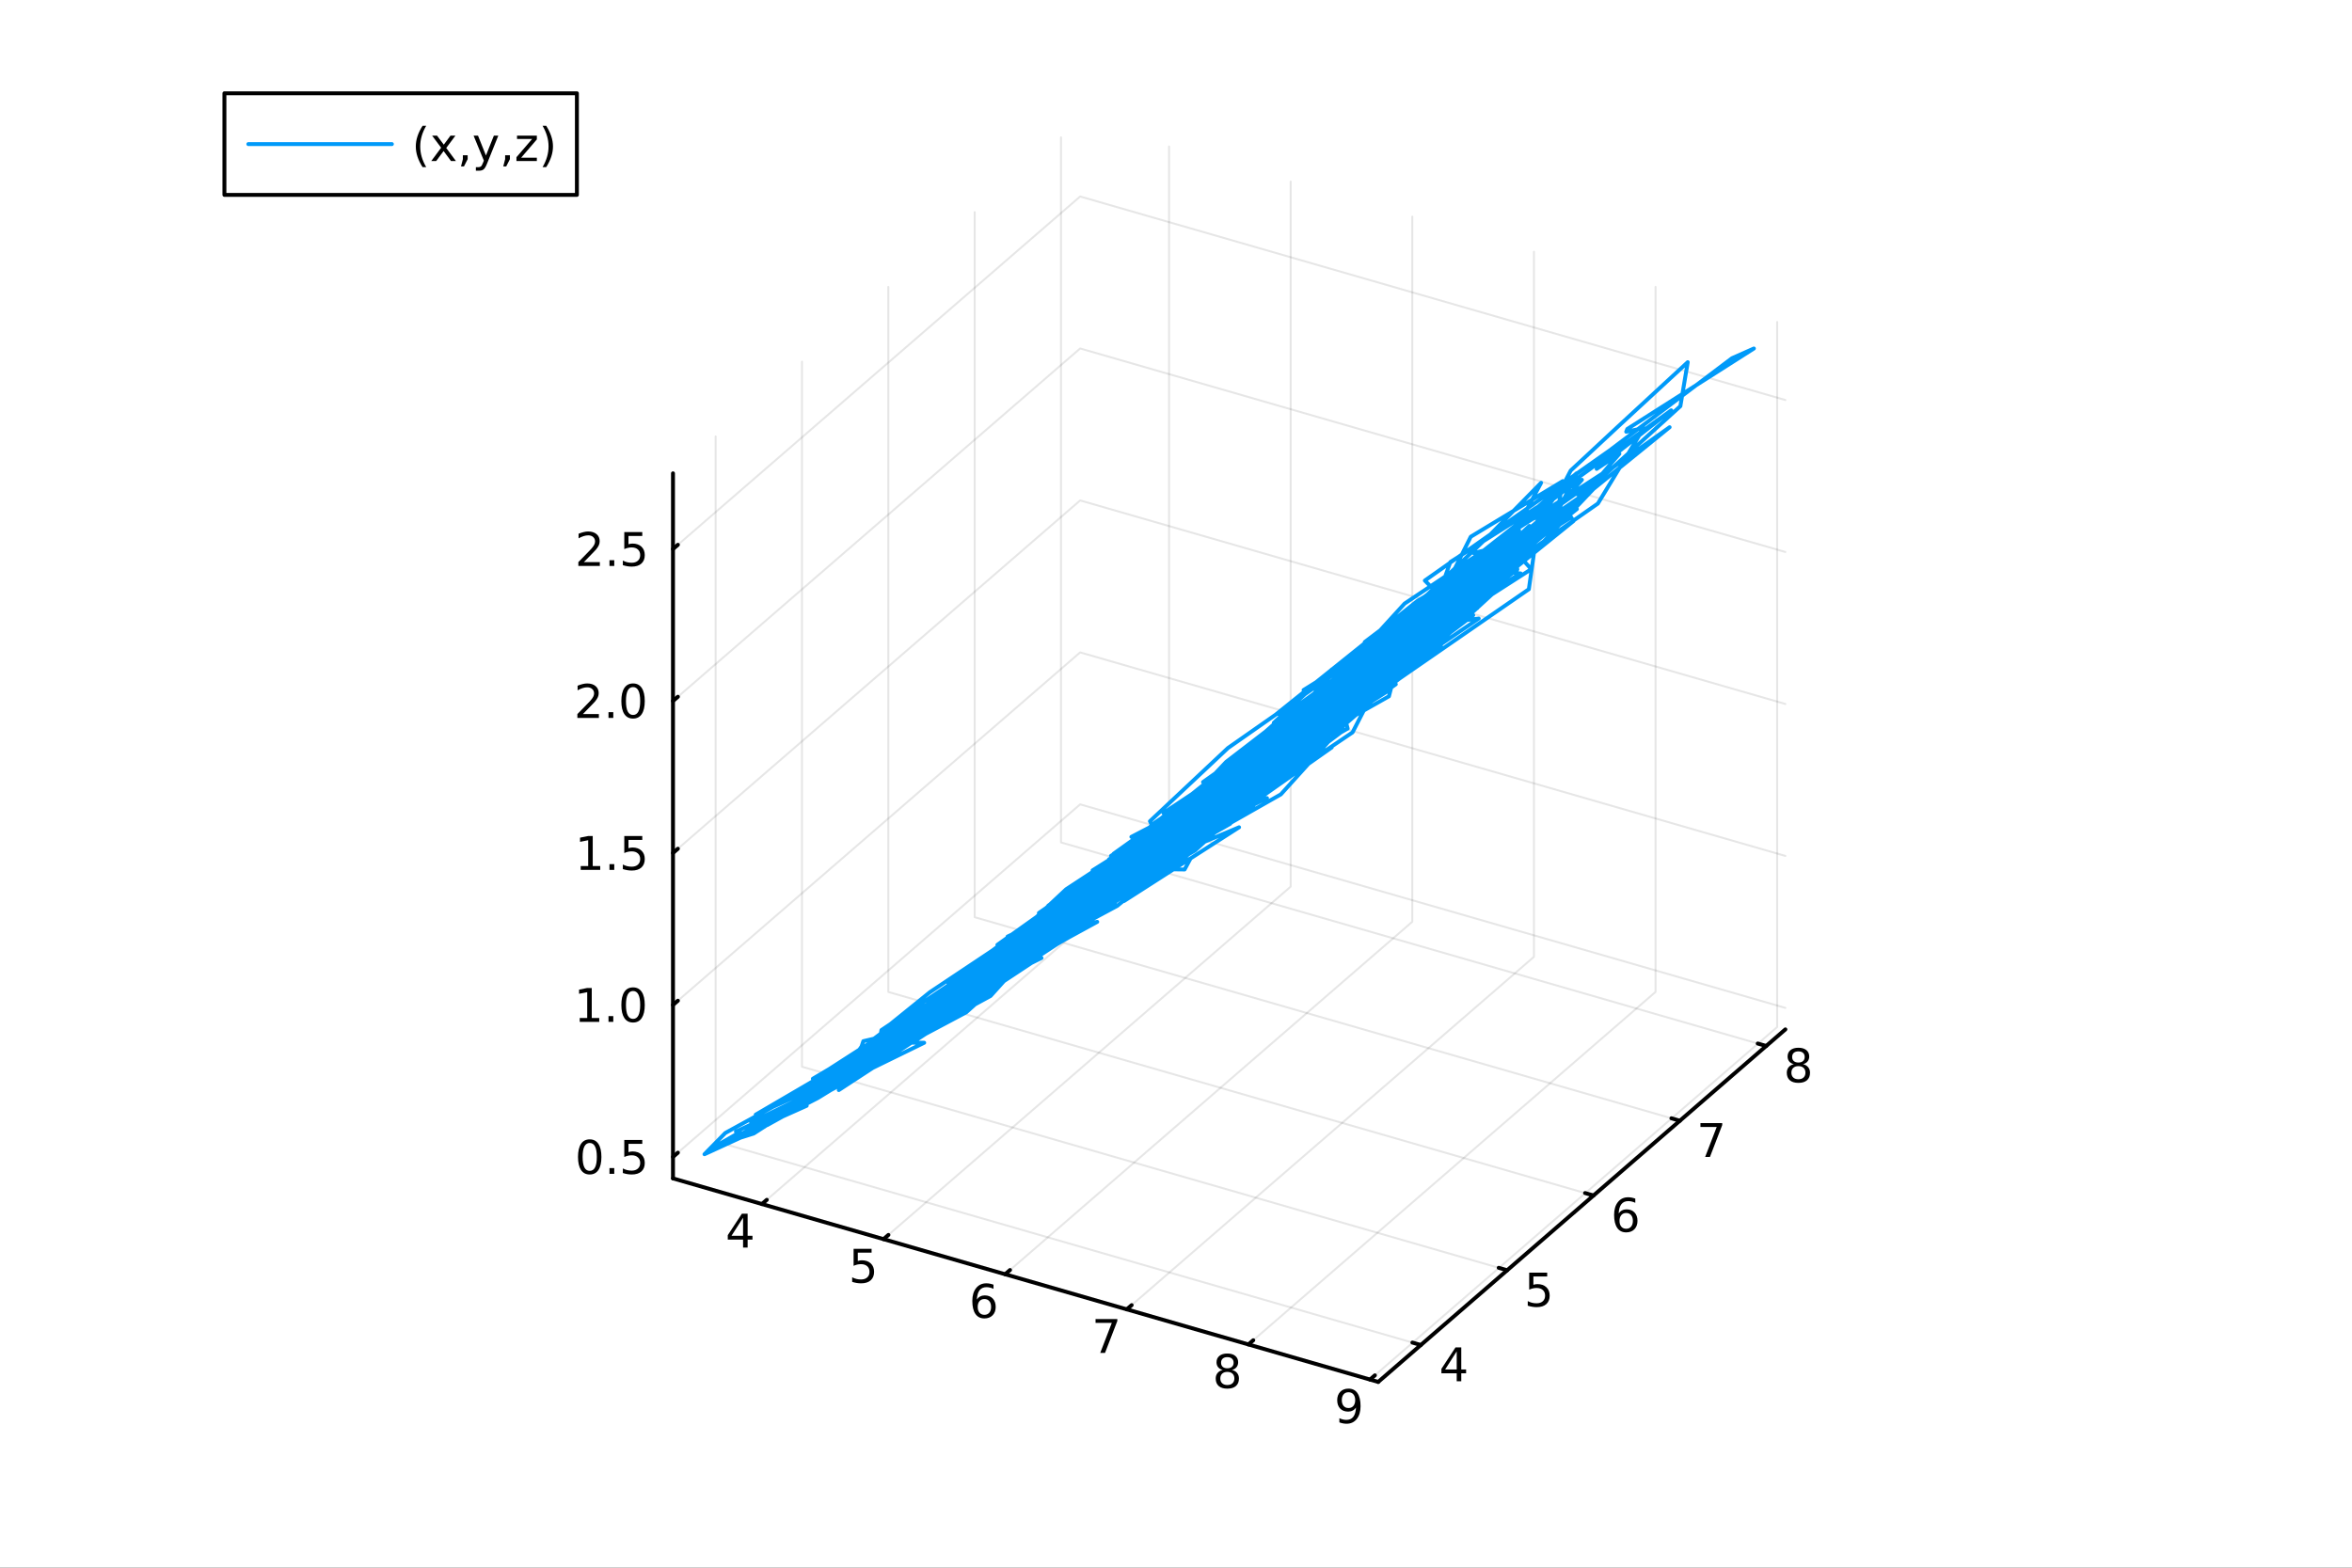 <?xml version="1.0" encoding="utf-8"?>
<svg xmlns="http://www.w3.org/2000/svg" xmlns:xlink="http://www.w3.org/1999/xlink" width="600" height="400" viewBox="0 0 2400 1600">
<rect x="0" y="0" width="2400" height="1600" fill="#333333" stroke="none"/>
<defs>
  <clipPath id="clip890">
    <rect x="0" y="0" width="2400" height="1600"/>
  </clipPath>
</defs>
<path clip-path="url(#clip890)" d="M0 1600 L2400 1600 L2400 0 L0 0  Z" fill="#ffffff" fill-rule="evenodd" fill-opacity="1"/>
<defs>
  <clipPath id="clip891">
    <rect x="480" y="0" width="1681" height="1600"/>
  </clipPath>
</defs>
<defs>
  <clipPath id="clip892">
    <rect x="155" y="47" width="2198" height="1440"/>
  </clipPath>
</defs>
<path clip-path="url(#clip892)" d="M-1278.59 2741.36 L-1278.59 2436.16 L-1135.29 2283.56 L-887.082 2371.67 L-887.082 2676.87 L-1030.38 2829.47 L-1278.59 2741.36  Z" fill="#ffffff" fill-rule="evenodd" fill-opacity="1"/>
<polyline clip-path="url(#clip892)" style="stroke:#000000; stroke-linecap:round; stroke-linejoin:round; stroke-width:2; stroke-opacity:0.1; fill:none" points="777.451,1228.87 1192.91,869.07 1192.91,149.468 "/>
<polyline clip-path="url(#clip892)" style="stroke:#000000; stroke-linecap:round; stroke-linejoin:round; stroke-width:2; stroke-opacity:0.1; fill:none" points="901.555,1264.7 1317.02,904.896 1317.02,185.294 "/>
<polyline clip-path="url(#clip892)" style="stroke:#000000; stroke-linecap:round; stroke-linejoin:round; stroke-width:2; stroke-opacity:0.1; fill:none" points="1025.66,1300.52 1441.12,940.722 1441.12,221.12 "/>
<polyline clip-path="url(#clip892)" style="stroke:#000000; stroke-linecap:round; stroke-linejoin:round; stroke-width:2; stroke-opacity:0.1; fill:none" points="1149.76,1336.35 1565.22,976.547 1565.22,256.945 "/>
<polyline clip-path="url(#clip892)" style="stroke:#000000; stroke-linecap:round; stroke-linejoin:round; stroke-width:2; stroke-opacity:0.1; fill:none" points="1273.87,1372.17 1689.33,1012.37 1689.33,292.771 "/>
<polyline clip-path="url(#clip892)" style="stroke:#000000; stroke-linecap:round; stroke-linejoin:round; stroke-width:2; stroke-opacity:0.1; fill:none" points="1397.97,1408 1813.43,1048.2 1813.43,328.596 "/>
<polyline clip-path="url(#clip892)" style="stroke:#000000; stroke-linecap:round; stroke-linejoin:round; stroke-width:2; stroke-opacity:0.1; fill:none" points="1449.84,1372.73 730.243,1165 730.243,445.395 "/>
<polyline clip-path="url(#clip892)" style="stroke:#000000; stroke-linecap:round; stroke-linejoin:round; stroke-width:2; stroke-opacity:0.1; fill:none" points="1537.95,1296.43 818.347,1088.7 818.347,369.095 "/>
<polyline clip-path="url(#clip892)" style="stroke:#000000; stroke-linecap:round; stroke-linejoin:round; stroke-width:2; stroke-opacity:0.1; fill:none" points="1626.05,1220.13 906.451,1012.4 906.451,292.794 "/>
<polyline clip-path="url(#clip892)" style="stroke:#000000; stroke-linecap:round; stroke-linejoin:round; stroke-width:2; stroke-opacity:0.1; fill:none" points="1714.16,1143.83 994.556,936.096 994.556,216.494 "/>
<polyline clip-path="url(#clip892)" style="stroke:#000000; stroke-linecap:round; stroke-linejoin:round; stroke-width:2; stroke-opacity:0.1; fill:none" points="1802.26,1067.53 1082.66,859.795 1082.66,140.193 "/>
<polyline clip-path="url(#clip892)" style="stroke:#000000; stroke-linecap:round; stroke-linejoin:round; stroke-width:2; stroke-opacity:0.1; fill:none" points="686.728,1180.74 1102.19,820.944 1821.79,1028.68 "/>
<polyline clip-path="url(#clip892)" style="stroke:#000000; stroke-linecap:round; stroke-linejoin:round; stroke-width:2; stroke-opacity:0.1; fill:none" points="686.728,1025.64 1102.19,665.843 1821.79,873.574 "/>
<polyline clip-path="url(#clip892)" style="stroke:#000000; stroke-linecap:round; stroke-linejoin:round; stroke-width:2; stroke-opacity:0.1; fill:none" points="686.728,870.543 1102.19,510.742 1821.79,718.473 "/>
<polyline clip-path="url(#clip892)" style="stroke:#000000; stroke-linecap:round; stroke-linejoin:round; stroke-width:2; stroke-opacity:0.1; fill:none" points="686.728,715.442 1102.19,355.641 1821.79,563.372 "/>
<polyline clip-path="url(#clip892)" style="stroke:#000000; stroke-linecap:round; stroke-linejoin:round; stroke-width:2; stroke-opacity:0.1; fill:none" points="686.728,560.341 1102.19,200.54 1821.79,408.271 "/>
<polyline clip-path="url(#clip890)" style="stroke:#000000; stroke-linecap:round; stroke-linejoin:round; stroke-width:4; stroke-opacity:1; fill:none" points="686.728,1202.68 1406.33,1410.41 "/>
<polyline clip-path="url(#clip890)" style="stroke:#000000; stroke-linecap:round; stroke-linejoin:round; stroke-width:4; stroke-opacity:1; fill:none" points="777.451,1228.87 782.437,1224.55 "/>
<polyline clip-path="url(#clip890)" style="stroke:#000000; stroke-linecap:round; stroke-linejoin:round; stroke-width:4; stroke-opacity:1; fill:none" points="901.555,1264.7 906.54,1260.38 "/>
<polyline clip-path="url(#clip890)" style="stroke:#000000; stroke-linecap:round; stroke-linejoin:round; stroke-width:4; stroke-opacity:1; fill:none" points="1025.66,1300.52 1030.64,1296.2 "/>
<polyline clip-path="url(#clip890)" style="stroke:#000000; stroke-linecap:round; stroke-linejoin:round; stroke-width:4; stroke-opacity:1; fill:none" points="1149.76,1336.35 1154.75,1332.03 "/>
<polyline clip-path="url(#clip890)" style="stroke:#000000; stroke-linecap:round; stroke-linejoin:round; stroke-width:4; stroke-opacity:1; fill:none" points="1273.87,1372.17 1278.85,1367.86 "/>
<polyline clip-path="url(#clip890)" style="stroke:#000000; stroke-linecap:round; stroke-linejoin:round; stroke-width:4; stroke-opacity:1; fill:none" points="1397.97,1408 1402.95,1403.68 "/>
<path clip-path="url(#clip890)" d="M758.234 1242.81 L746.428 1261.26 L758.234 1261.26 L758.234 1242.81 M757.007 1238.73 L762.887 1238.73 L762.887 1261.26 L767.817 1261.26 L767.817 1265.14 L762.887 1265.14 L762.887 1273.29 L758.234 1273.29 L758.234 1265.14 L742.632 1265.14 L742.632 1260.63 L757.007 1238.73 Z" fill="#000000" fill-rule="nonzero" fill-opacity="1" /><path clip-path="url(#clip890)" d="M871.018 1274.56 L889.374 1274.56 L889.374 1278.49 L875.3 1278.49 L875.3 1286.97 Q876.319 1286.62 877.337 1286.46 Q878.356 1286.27 879.374 1286.27 Q885.162 1286.27 888.541 1289.44 Q891.921 1292.61 891.921 1298.03 Q891.921 1303.61 888.449 1306.71 Q884.976 1309.79 878.657 1309.79 Q876.481 1309.79 874.212 1309.42 Q871.967 1309.05 869.56 1308.31 L869.56 1303.61 Q871.643 1304.74 873.865 1305.3 Q876.087 1305.85 878.564 1305.85 Q882.569 1305.85 884.907 1303.75 Q887.245 1301.64 887.245 1298.03 Q887.245 1294.42 884.907 1292.31 Q882.569 1290.21 878.564 1290.21 Q876.689 1290.21 874.814 1290.62 Q872.962 1291.04 871.018 1291.92 L871.018 1274.56 Z" fill="#000000" fill-rule="nonzero" fill-opacity="1" /><path clip-path="url(#clip890)" d="M1004.5 1325.8 Q1001.35 1325.8 999.497 1327.95 Q997.668 1330.11 997.668 1333.86 Q997.668 1337.58 999.497 1339.76 Q1001.35 1341.91 1004.5 1341.91 Q1007.64 1341.91 1009.47 1339.76 Q1011.33 1337.58 1011.33 1333.86 Q1011.33 1330.11 1009.47 1327.95 Q1007.64 1325.8 1004.5 1325.8 M1013.78 1311.15 L1013.78 1315.41 Q1012.02 1314.57 1010.21 1314.13 Q1008.43 1313.69 1006.67 1313.69 Q1002.04 1313.69 999.589 1316.82 Q997.159 1319.94 996.811 1326.26 Q998.177 1324.25 1000.24 1323.18 Q1002.3 1322.1 1004.77 1322.1 Q1009.98 1322.1 1012.99 1325.27 Q1016.02 1328.42 1016.02 1333.86 Q1016.02 1339.18 1012.88 1342.4 Q1009.73 1345.61 1004.5 1345.61 Q998.501 1345.61 995.33 1341.03 Q992.159 1336.42 992.159 1327.7 Q992.159 1319.5 996.048 1314.64 Q999.936 1309.76 1006.49 1309.76 Q1008.25 1309.76 1010.03 1310.11 Q1011.83 1310.45 1013.78 1311.15 Z" fill="#000000" fill-rule="nonzero" fill-opacity="1" /><path clip-path="url(#clip890)" d="M1117.91 1346.21 L1140.13 1346.21 L1140.13 1348.2 L1127.58 1380.77 L1122.7 1380.77 L1134.5 1350.14 L1117.91 1350.14 L1117.91 1346.21 Z" fill="#000000" fill-rule="nonzero" fill-opacity="1" /><path clip-path="url(#clip890)" d="M1252.38 1400.18 Q1249.05 1400.18 1247.12 1401.96 Q1245.23 1403.75 1245.23 1406.87 Q1245.23 1410 1247.12 1411.78 Q1249.05 1413.56 1252.38 1413.56 Q1255.71 1413.56 1257.63 1411.78 Q1259.56 1409.97 1259.56 1406.87 Q1259.56 1403.75 1257.63 1401.96 Q1255.74 1400.18 1252.38 1400.18 M1247.7 1398.19 Q1244.69 1397.45 1243 1395.39 Q1241.34 1393.33 1241.34 1390.37 Q1241.34 1386.22 1244.28 1383.82 Q1247.24 1381.41 1252.38 1381.41 Q1257.54 1381.41 1260.48 1383.82 Q1263.42 1386.22 1263.42 1390.37 Q1263.42 1393.33 1261.73 1395.39 Q1260.06 1397.45 1257.08 1398.19 Q1260.46 1398.98 1262.33 1401.27 Q1264.23 1403.56 1264.23 1406.87 Q1264.23 1411.9 1261.15 1414.58 Q1258.1 1417.27 1252.38 1417.27 Q1246.66 1417.27 1243.58 1414.58 Q1240.53 1411.9 1240.53 1406.87 Q1240.53 1403.56 1242.43 1401.27 Q1244.32 1398.98 1247.7 1398.19 M1245.99 1390.81 Q1245.99 1393.49 1247.66 1395 Q1249.35 1396.5 1252.38 1396.5 Q1255.39 1396.5 1257.08 1395 Q1258.79 1393.49 1258.79 1390.81 Q1258.79 1388.12 1257.08 1386.62 Q1255.39 1385.11 1252.38 1385.11 Q1249.35 1385.11 1247.66 1386.62 Q1245.99 1388.12 1245.99 1390.81 Z" fill="#000000" fill-rule="nonzero" fill-opacity="1" /><path clip-path="url(#clip890)" d="M1366.71 1451.7 L1366.71 1447.44 Q1368.47 1448.28 1370.28 1448.72 Q1372.08 1449.16 1373.82 1449.16 Q1378.45 1449.16 1380.88 1446.05 Q1383.33 1442.93 1383.68 1436.59 Q1382.34 1438.58 1380.28 1439.64 Q1378.22 1440.71 1375.72 1440.71 Q1370.53 1440.71 1367.5 1437.58 Q1364.49 1434.43 1364.49 1428.99 Q1364.49 1423.67 1367.64 1420.45 Q1370.79 1417.24 1376.02 1417.24 Q1382.02 1417.24 1385.16 1421.84 Q1388.33 1426.42 1388.33 1435.17 Q1388.33 1443.35 1384.45 1448.23 Q1380.58 1453.09 1374.03 1453.09 Q1372.27 1453.09 1370.46 1452.74 Q1368.66 1452.4 1366.71 1451.7 M1376.02 1437.05 Q1379.17 1437.05 1381 1434.9 Q1382.85 1432.74 1382.85 1428.99 Q1382.85 1425.27 1381 1423.11 Q1379.17 1420.94 1376.02 1420.94 Q1372.87 1420.94 1371.02 1423.11 Q1369.19 1425.27 1369.19 1428.99 Q1369.19 1432.74 1371.02 1434.9 Q1372.87 1437.05 1376.02 1437.05 Z" fill="#000000" fill-rule="nonzero" fill-opacity="1" /><polyline clip-path="url(#clip890)" style="stroke:#000000; stroke-linecap:round; stroke-linejoin:round; stroke-width:4; stroke-opacity:1; fill:none" points="1406.33,1410.41 1821.79,1050.61 "/>
<polyline clip-path="url(#clip890)" style="stroke:#000000; stroke-linecap:round; stroke-linejoin:round; stroke-width:4; stroke-opacity:1; fill:none" points="1449.84,1372.73 1441.21,1370.24 "/>
<polyline clip-path="url(#clip890)" style="stroke:#000000; stroke-linecap:round; stroke-linejoin:round; stroke-width:4; stroke-opacity:1; fill:none" points="1537.95,1296.43 1529.31,1293.93 "/>
<polyline clip-path="url(#clip890)" style="stroke:#000000; stroke-linecap:round; stroke-linejoin:round; stroke-width:4; stroke-opacity:1; fill:none" points="1626.05,1220.13 1617.42,1217.63 "/>
<polyline clip-path="url(#clip890)" style="stroke:#000000; stroke-linecap:round; stroke-linejoin:round; stroke-width:4; stroke-opacity:1; fill:none" points="1714.16,1143.83 1705.52,1141.33 "/>
<polyline clip-path="url(#clip890)" style="stroke:#000000; stroke-linecap:round; stroke-linejoin:round; stroke-width:4; stroke-opacity:1; fill:none" points="1802.26,1067.53 1793.63,1065.03 "/>
<path clip-path="url(#clip890)" d="M1486.44 1379.24 L1474.64 1397.69 L1486.44 1397.69 L1486.44 1379.24 M1485.21 1375.16 L1491.09 1375.16 L1491.09 1397.69 L1496.02 1397.69 L1496.02 1401.57 L1491.09 1401.57 L1491.09 1409.72 L1486.44 1409.72 L1486.44 1401.57 L1470.84 1401.57 L1470.84 1397.06 L1485.21 1375.16 Z" fill="#000000" fill-rule="nonzero" fill-opacity="1" /><path clip-path="url(#clip890)" d="M1560.4 1298.86 L1578.76 1298.86 L1578.76 1302.8 L1564.68 1302.8 L1564.68 1311.27 Q1565.7 1310.92 1566.72 1310.76 Q1567.74 1310.58 1568.76 1310.58 Q1574.55 1310.58 1577.92 1313.75 Q1581.3 1316.92 1581.3 1322.33 Q1581.3 1327.91 1577.83 1331.02 Q1574.36 1334.09 1568.04 1334.09 Q1565.86 1334.09 1563.6 1333.72 Q1561.35 1333.35 1558.94 1332.61 L1558.94 1327.91 Q1561.03 1329.05 1563.25 1329.6 Q1565.47 1330.16 1567.95 1330.16 Q1571.95 1330.16 1574.29 1328.05 Q1576.63 1325.95 1576.63 1322.33 Q1576.63 1318.72 1574.29 1316.62 Q1571.95 1314.51 1567.95 1314.51 Q1566.07 1314.51 1564.2 1314.93 Q1562.35 1315.34 1560.4 1316.22 L1560.4 1298.86 Z" fill="#000000" fill-rule="nonzero" fill-opacity="1" /><path clip-path="url(#clip890)" d="M1659.39 1237.98 Q1656.24 1237.98 1654.39 1240.13 Q1652.56 1242.28 1652.56 1246.03 Q1652.56 1249.76 1654.39 1251.94 Q1656.24 1254.09 1659.39 1254.09 Q1662.53 1254.09 1664.36 1251.94 Q1666.21 1249.76 1666.21 1246.03 Q1666.21 1242.28 1664.36 1240.13 Q1662.53 1237.98 1659.39 1237.98 M1668.67 1223.33 L1668.67 1227.59 Q1666.91 1226.75 1665.1 1226.31 Q1663.32 1225.87 1661.56 1225.87 Q1656.93 1225.87 1654.48 1229 Q1652.05 1232.12 1651.7 1238.44 Q1653.07 1236.43 1655.13 1235.36 Q1657.19 1234.28 1659.66 1234.28 Q1664.87 1234.28 1667.88 1237.45 Q1670.91 1240.59 1670.91 1246.03 Q1670.91 1251.36 1667.77 1254.58 Q1664.62 1257.79 1659.39 1257.79 Q1653.39 1257.79 1650.22 1253.21 Q1647.05 1248.6 1647.05 1239.88 Q1647.05 1231.68 1650.94 1226.82 Q1654.83 1221.94 1661.38 1221.94 Q1663.14 1221.94 1664.92 1222.28 Q1666.72 1222.63 1668.67 1223.33 Z" fill="#000000" fill-rule="nonzero" fill-opacity="1" /><path clip-path="url(#clip890)" d="M1735.15 1146.26 L1757.37 1146.26 L1757.37 1148.25 L1744.83 1180.82 L1739.94 1180.82 L1751.75 1150.2 L1735.15 1150.2 L1735.15 1146.26 Z" fill="#000000" fill-rule="nonzero" fill-opacity="1" /><path clip-path="url(#clip890)" d="M1835.11 1088.11 Q1831.77 1088.11 1829.85 1089.89 Q1827.95 1091.67 1827.95 1094.8 Q1827.95 1097.92 1829.85 1099.71 Q1831.77 1101.49 1835.11 1101.49 Q1838.44 1101.49 1840.36 1099.71 Q1842.28 1097.9 1842.28 1094.8 Q1842.28 1091.67 1840.36 1089.89 Q1838.46 1088.11 1835.11 1088.11 M1830.43 1086.12 Q1827.42 1085.38 1825.73 1083.32 Q1824.07 1081.26 1824.07 1078.29 Q1824.07 1074.15 1827.01 1071.74 Q1829.97 1069.34 1835.11 1069.34 Q1840.27 1069.34 1843.21 1071.74 Q1846.15 1074.15 1846.15 1078.29 Q1846.15 1081.26 1844.46 1083.32 Q1842.79 1085.38 1839.81 1086.12 Q1843.19 1086.91 1845.06 1089.2 Q1846.96 1091.49 1846.96 1094.8 Q1846.96 1099.82 1843.88 1102.51 Q1840.83 1105.19 1835.11 1105.19 Q1829.39 1105.19 1826.31 1102.51 Q1823.26 1099.82 1823.26 1094.8 Q1823.26 1091.49 1825.15 1089.2 Q1827.05 1086.91 1830.43 1086.12 M1828.72 1078.73 Q1828.72 1081.42 1830.39 1082.92 Q1832.08 1084.43 1835.11 1084.43 Q1838.12 1084.43 1839.81 1082.92 Q1841.52 1081.42 1841.52 1078.73 Q1841.52 1076.05 1839.81 1074.54 Q1838.12 1073.04 1835.11 1073.04 Q1832.08 1073.04 1830.39 1074.54 Q1828.72 1076.05 1828.72 1078.73 Z" fill="#000000" fill-rule="nonzero" fill-opacity="1" /><polyline clip-path="url(#clip890)" style="stroke:#000000; stroke-linecap:round; stroke-linejoin:round; stroke-width:4; stroke-opacity:1; fill:none" points="686.728,1202.68 686.728,483.08 "/>
<polyline clip-path="url(#clip890)" style="stroke:#000000; stroke-linecap:round; stroke-linejoin:round; stroke-width:4; stroke-opacity:1; fill:none" points="686.728,1180.74 691.714,1176.43 "/>
<polyline clip-path="url(#clip890)" style="stroke:#000000; stroke-linecap:round; stroke-linejoin:round; stroke-width:4; stroke-opacity:1; fill:none" points="686.728,1025.64 691.714,1021.33 "/>
<polyline clip-path="url(#clip890)" style="stroke:#000000; stroke-linecap:round; stroke-linejoin:round; stroke-width:4; stroke-opacity:1; fill:none" points="686.728,870.543 691.714,866.225 "/>
<polyline clip-path="url(#clip890)" style="stroke:#000000; stroke-linecap:round; stroke-linejoin:round; stroke-width:4; stroke-opacity:1; fill:none" points="686.728,715.442 691.714,711.124 "/>
<polyline clip-path="url(#clip890)" style="stroke:#000000; stroke-linecap:round; stroke-linejoin:round; stroke-width:4; stroke-opacity:1; fill:none" points="686.728,560.341 691.714,556.024 "/>
<path clip-path="url(#clip890)" d="M601.748 1166.54 Q598.137 1166.54 596.308 1170.11 Q594.503 1173.65 594.503 1180.78 Q594.503 1187.89 596.308 1191.45 Q598.137 1194.99 601.748 1194.99 Q605.382 1194.99 607.188 1191.45 Q609.017 1187.89 609.017 1180.78 Q609.017 1173.65 607.188 1170.11 Q605.382 1166.54 601.748 1166.54 M601.748 1162.84 Q607.558 1162.84 610.614 1167.45 Q613.692 1172.03 613.692 1180.78 Q613.692 1189.51 610.614 1194.11 Q607.558 1198.7 601.748 1198.7 Q595.938 1198.7 592.859 1194.11 Q589.804 1189.51 589.804 1180.78 Q589.804 1172.03 592.859 1167.45 Q595.938 1162.84 601.748 1162.84 Z" fill="#000000" fill-rule="nonzero" fill-opacity="1" /><path clip-path="url(#clip890)" d="M621.91 1192.15 L626.794 1192.15 L626.794 1198.02 L621.91 1198.02 L621.91 1192.15 Z" fill="#000000" fill-rule="nonzero" fill-opacity="1" /><path clip-path="url(#clip890)" d="M637.026 1163.46 L655.382 1163.46 L655.382 1167.4 L641.308 1167.4 L641.308 1175.87 Q642.327 1175.53 643.345 1175.36 Q644.364 1175.18 645.382 1175.18 Q651.169 1175.18 654.549 1178.35 Q657.928 1181.52 657.928 1186.94 Q657.928 1192.52 654.456 1195.62 Q650.984 1198.7 644.664 1198.7 Q642.489 1198.7 640.22 1198.33 Q637.975 1197.96 635.567 1197.21 L635.567 1192.52 Q637.651 1193.65 639.873 1194.21 Q642.095 1194.76 644.572 1194.76 Q648.576 1194.76 650.914 1192.65 Q653.252 1190.55 653.252 1186.94 Q653.252 1183.33 650.914 1181.22 Q648.576 1179.11 644.572 1179.11 Q642.697 1179.11 640.822 1179.53 Q638.97 1179.95 637.026 1180.83 L637.026 1163.46 Z" fill="#000000" fill-rule="nonzero" fill-opacity="1" /><path clip-path="url(#clip890)" d="M591.563 1038.99 L599.202 1038.99 L599.202 1012.62 L590.892 1014.29 L590.892 1010.03 L599.155 1008.36 L603.831 1008.36 L603.831 1038.99 L611.47 1038.99 L611.47 1042.92 L591.563 1042.92 L591.563 1038.99 Z" fill="#000000" fill-rule="nonzero" fill-opacity="1" /><path clip-path="url(#clip890)" d="M620.915 1037.04 L625.799 1037.04 L625.799 1042.92 L620.915 1042.92 L620.915 1037.04 Z" fill="#000000" fill-rule="nonzero" fill-opacity="1" /><path clip-path="url(#clip890)" d="M645.984 1011.44 Q642.373 1011.44 640.544 1015.01 Q638.739 1018.55 638.739 1025.68 Q638.739 1032.79 640.544 1036.35 Q642.373 1039.89 645.984 1039.89 Q649.618 1039.89 651.424 1036.35 Q653.252 1032.79 653.252 1025.68 Q653.252 1018.55 651.424 1015.01 Q649.618 1011.44 645.984 1011.44 M645.984 1007.74 Q651.794 1007.74 654.85 1012.35 Q657.928 1016.93 657.928 1025.68 Q657.928 1034.41 654.85 1039.01 Q651.794 1043.6 645.984 1043.6 Q640.174 1043.6 637.095 1039.01 Q634.04 1034.41 634.04 1025.68 Q634.04 1016.93 637.095 1012.35 Q640.174 1007.74 645.984 1007.74 Z" fill="#000000" fill-rule="nonzero" fill-opacity="1" /><path clip-path="url(#clip890)" d="M592.558 883.888 L600.197 883.888 L600.197 857.522 L591.887 859.189 L591.887 854.93 L600.151 853.263 L604.827 853.263 L604.827 883.888 L612.466 883.888 L612.466 887.823 L592.558 887.823 L592.558 883.888 Z" fill="#000000" fill-rule="nonzero" fill-opacity="1" /><path clip-path="url(#clip890)" d="M621.91 881.943 L626.794 881.943 L626.794 887.823 L621.91 887.823 L621.91 881.943 Z" fill="#000000" fill-rule="nonzero" fill-opacity="1" /><path clip-path="url(#clip890)" d="M637.026 853.263 L655.382 853.263 L655.382 857.198 L641.308 857.198 L641.308 865.67 Q642.327 865.323 643.345 865.161 Q644.364 864.976 645.382 864.976 Q651.169 864.976 654.549 868.147 Q657.928 871.318 657.928 876.735 Q657.928 882.314 654.456 885.416 Q650.984 888.494 644.664 888.494 Q642.489 888.494 640.22 888.124 Q637.975 887.754 635.567 887.013 L635.567 882.314 Q637.651 883.448 639.873 884.004 Q642.095 884.559 644.572 884.559 Q648.576 884.559 650.914 882.453 Q653.252 880.346 653.252 876.735 Q653.252 873.124 650.914 871.018 Q648.576 868.911 644.572 868.911 Q642.697 868.911 640.822 869.328 Q638.97 869.744 637.026 870.624 L637.026 853.263 Z" fill="#000000" fill-rule="nonzero" fill-opacity="1" /><path clip-path="url(#clip890)" d="M594.78 728.787 L611.1 728.787 L611.1 732.722 L589.156 732.722 L589.156 728.787 Q591.818 726.032 596.401 721.403 Q601.007 716.75 602.188 715.407 Q604.433 712.884 605.313 711.148 Q606.216 709.389 606.216 707.699 Q606.216 704.944 604.271 703.208 Q602.35 701.472 599.248 701.472 Q597.049 701.472 594.595 702.236 Q592.165 703 589.387 704.551 L589.387 699.829 Q592.211 698.694 594.665 698.116 Q597.118 697.537 599.155 697.537 Q604.526 697.537 607.72 700.222 Q610.915 702.907 610.915 707.398 Q610.915 709.528 610.104 711.449 Q609.317 713.347 607.211 715.94 Q606.632 716.611 603.53 719.829 Q600.429 723.023 594.78 728.787 Z" fill="#000000" fill-rule="nonzero" fill-opacity="1" /><path clip-path="url(#clip890)" d="M620.915 726.842 L625.799 726.842 L625.799 732.722 L620.915 732.722 L620.915 726.842 Z" fill="#000000" fill-rule="nonzero" fill-opacity="1" /><path clip-path="url(#clip890)" d="M645.984 701.241 Q642.373 701.241 640.544 704.806 Q638.739 708.347 638.739 715.477 Q638.739 722.583 640.544 726.148 Q642.373 729.69 645.984 729.69 Q649.618 729.69 651.424 726.148 Q653.252 722.583 653.252 715.477 Q653.252 708.347 651.424 704.806 Q649.618 701.241 645.984 701.241 M645.984 697.537 Q651.794 697.537 654.85 702.144 Q657.928 706.727 657.928 715.477 Q657.928 724.204 654.85 728.81 Q651.794 733.393 645.984 733.393 Q640.174 733.393 637.095 728.81 Q634.04 724.204 634.04 715.477 Q634.04 706.727 637.095 702.144 Q640.174 697.537 645.984 697.537 Z" fill="#000000" fill-rule="nonzero" fill-opacity="1" /><path clip-path="url(#clip890)" d="M595.776 573.686 L612.095 573.686 L612.095 577.621 L590.151 577.621 L590.151 573.686 Q592.813 570.931 597.396 566.302 Q602.003 561.649 603.183 560.306 Q605.429 557.783 606.308 556.047 Q607.211 554.288 607.211 552.598 Q607.211 549.843 605.267 548.107 Q603.345 546.371 600.243 546.371 Q598.044 546.371 595.591 547.135 Q593.16 547.899 590.382 549.45 L590.382 544.728 Q593.206 543.594 595.66 543.015 Q598.114 542.436 600.151 542.436 Q605.521 542.436 608.716 545.121 Q611.91 547.806 611.91 552.297 Q611.91 554.427 611.1 556.348 Q610.313 558.246 608.206 560.839 Q607.628 561.51 604.526 564.728 Q601.424 567.922 595.776 573.686 Z" fill="#000000" fill-rule="nonzero" fill-opacity="1" /><path clip-path="url(#clip890)" d="M621.91 571.742 L626.794 571.742 L626.794 577.621 L621.91 577.621 L621.91 571.742 Z" fill="#000000" fill-rule="nonzero" fill-opacity="1" /><path clip-path="url(#clip890)" d="M637.026 543.061 L655.382 543.061 L655.382 546.996 L641.308 546.996 L641.308 555.468 Q642.327 555.121 643.345 554.959 Q644.364 554.774 645.382 554.774 Q651.169 554.774 654.549 557.945 Q657.928 561.117 657.928 566.533 Q657.928 572.112 654.456 575.214 Q650.984 578.292 644.664 578.292 Q642.489 578.292 640.22 577.922 Q637.975 577.552 635.567 576.811 L635.567 572.112 Q637.651 573.246 639.873 573.802 Q642.095 574.357 644.572 574.357 Q648.576 574.357 650.914 572.251 Q653.252 570.144 653.252 566.533 Q653.252 562.922 650.914 560.816 Q648.576 558.709 644.572 558.709 Q642.697 558.709 640.822 559.126 Q638.97 559.543 637.026 560.422 L637.026 543.061 Z" fill="#000000" fill-rule="nonzero" fill-opacity="1" /><polyline clip-path="url(#clip892)" style="stroke:#009af9; stroke-linecap:round; stroke-linejoin:round; stroke-width:4; stroke-opacity:1; fill:none" points="1033.17,973.674 1041.35,969.884 1034.69,973.207 1045.69,968.034 1037.2,972.254 1029.07,976.385 1037.18,972.682 1037.7,972.651 1039.38,972.054 1027.16,978.191 1043.68,970.532 1036.05,974.471 1028.88,978.186 1015.01,985.312 1037.73,974.913 1062.71,963.012 1046.57,970.704 1068.7,959.913 1078.64,954.703 1085.03,950.938 1081.43,951.688 1137.85,922.849 1102.39,937.502 1109.57,932.98 1184.93,891.726 1196.5,880.903 1221.79,862.215 1227.93,850.226 1237.97,839.082 1241.46,831.585 1248.89,822.687 1200.95,848.231 1247.06,823.985 1258.07,812.735 1186.86,855.089 1210.53,843.827 1192.64,858.29 1149.39,885.847 1156.28,889.627 1213.17,861.697 1189.31,866.8 1207.69,852.426 1161.56,873.483 1186.38,865.42 1284.12,800.908 1247.31,805.206 1211.2,838.356 1190.28,845.798 1165.43,863.643 1054.05,942.515 948.828,1012.68 903.912,1048.99 967.798,1024.11 974.446,1018.07 998.165,1007.4 1078.53,962.507 1069.34,960.082 1068.49,956.458 1075.73,941.236 1111.85,924.653 1123.91,901.712 1023.21,968.669 960.445,1020.51 896.928,1064.55 880.564,1079.54 876.195,1088.01 919.024,1063.87 928.75,1056.42 922.78,1060.88 975.605,1028.4 960.984,1038.82 954.163,1035.02 1007.33,1007.33 1067.33,959.252 1035.18,980.569 1033.81,979.532 1224.38,852.471 1181.53,870.797 1185.09,860.139 1068.58,938.414 1064.22,944.509 1082.22,949.018 1223.62,841.442 1063.93,933.732 1018.43,976.429 1081.77,948.369 1045.9,960.819 1101.9,932.18 1049.06,967.162 904.978,1054.57 951.584,1035.2 935.289,1042.53 899.171,1059.96 842.933,1098.87 910.332,1071.34 873.677,1095.71 853.184,1105.89 866.771,1093.58 809.138,1125.6 773.614,1147.51 838.377,1114.15 750.953,1154.94 755.298,1155.37 727.194,1171.49 823.149,1128.55 813.825,1124.7 836.572,1113.25 856.716,1100.88 932.052,1057.07 965.807,1022.02 992.924,1006.82 939.554,1035.99 980.83,1015.28 1054.57,975.001 879.025,1072.98 907.86,1060.71 922.274,1056.71 872.281,1084.53 887.39,1082.98 964.734,1028.53 934.622,1048.81 932.853,1043.39 1093.21,947.151 1031.42,974.089 1156.43,898.634 1162.6,894.391 1380.15,747.478 1401.79,705.376 1399.85,690.858 1449.19,644.606 1371.06,708.55 1309.68,753.139 1465.96,663.06 1454.72,665.35 1441.49,662.944 1427.5,677.3 1464.22,632.058 1481.03,638.367 1463.07,637.713 1404.71,679.799 1301.02,770.475 1297.54,774.684 1305.43,768.247 1312.83,762.086 1252.3,796.826 1266.88,795.103 1224.51,831.046 1113.91,893.375 1092.39,918.068 1042.6,957.415 1038.87,963.333 1126.33,892.51 1123.65,896.381 980.831,991.879 1103.76,937.012 1091.75,936.842 1022.14,973.466 1165.08,898.108 1100.82,932.979 1055.69,955.445 1103.6,922.003 1135.28,898.977 1151.33,892.339 1203.35,857.327 1310.98,781.88 1279.07,801.21 1218,852.188 1353.51,753.224 1396.55,683.084 1364.2,712.188 1309.82,743.455 1341.61,737.404 1397.86,700.004 1361.26,713.008 1339.3,732.631 1296.28,769.767 1292.69,774.728 1225.02,827.344 1270.33,793.668 1417.27,710.675 1427.46,671.413 1375.93,706.153 1372.26,711.134 1346.23,727.389 1422.03,677.682 1431.77,668.756 1337.4,724.426 1426.74,664.672 1347.43,735.903 1406.86,693.434 1322.55,759.124 1195.79,850.817 1178.07,875.069 1115.51,912.624 1043.03,971.71 1109.87,931.945 1230.26,849.852 1297.92,797.351 1263.94,811.102 1410.2,705.457 1349.54,728.92 1387.11,702.716 1308.48,752.516 1248.44,792.856 1181.37,843.322 1162.38,870.08 1129.88,897.411 1327.69,768.24 1324.37,754.907 1249.66,799.629 1362.86,729.157 1207.46,845.516 1193.27,847.394 1223.2,822.598 1117.35,895.189 1055.77,943.851 1097.26,931.846 1063.42,945.5 1072.94,946.537 1029.33,971.328 1174.99,878.05 1091.12,926.228 1081.13,925.889 1131.92,912.133 1186,869.961 1067.7,942.487 1071.57,933.664 1137.66,901.751 1148.16,897.808 1175.68,865.842 1189.63,859.529 1182.59,847.611 1040.94,951.698 1031.07,970.224 1057.53,961.904 1031.38,978.905 1071.43,961.544 1223.99,852.009 1333.11,772.923 1324.36,748.485 1190.46,838.97 1160.42,864.96 1169.57,869.362 1146.03,889.567 1143.89,905.835 1174.46,865.032 1128.11,907.387 1156.78,877.033 1203.73,850.112 1260.67,810.787 1252.32,807.563 1103.4,906.258 1127.46,895.719 1089.23,926.638 1067.28,950.134 1101.84,941.043 1002.46,1010.69 1127.39,920.195 1224.73,842.107 1233.41,840.386 1284.41,786.486 1240.74,814.64 1328.15,753.899 1383.71,715.576 1465.99,644.383 1536.02,576.542 1483.08,588.581 1480.47,593.694 1425.2,646.014 1537.13,556.086 1498.83,580.458 1506.03,584.751 1385.09,671.272 1439.36,647.833 1349.53,705.102 1366.92,707.651 1410.33,693.26 1394.67,696.314 1365.26,715.35 1334.16,736.784 1364.25,724.543 1435.13,649.792 1535.56,583.77 1376.91,700.697 1424.74,667.724 1424.03,657.45 1346.28,723.778 1388.28,702.436 1313.54,740.969 1192.38,832.836 1237.05,817.509 1261,816.628 1368.05,735.157 1384.33,703.858 1283.3,773.452 1309.8,757.762 1327.9,731.183 1201.26,833.813 1162.29,867.964 1115.48,915.989 1100.48,933.983 1137.12,915.873 1063.19,951.421 1061.56,957.374 1040.52,973.162 956.596,1036.74 1001.99,1013.08 1019.85,1004.36 1056.73,980.006 1027.41,984.781 997.963,999.538 994.595,991.241 1083.85,942.807 1032.41,968.162 982.686,1003.07 1074.39,961.741 1100.06,930.441 1029.97,975.223 928.006,1044.23 907.173,1063.64 914.77,1059.37 817.588,1113.83 740.104,1156.33 718.853,1178.01 769.095,1154.94 803.242,1136.77 834.461,1120.68 886.479,1088.8 925.441,1066.19 905.802,1073.55 942.742,1049.1 943.052,1048.03 917.239,1055.79 852.548,1100.63 857.918,1098.65 870.533,1085.41 832.24,1107.63 786.163,1144.58 829.006,1120.11 821.063,1121.64 883.714,1085.52 1010.8,1016.46 1042.77,981.005 986.98,1010.31 950.4,1030.62 927.884,1043.1 1032.64,986.945 907.908,1055.59 983.518,1021.78 1027.65,990.291 1021.25,976.399 1025.59,982.721 1019.14,976.388 1101.37,933.049 1205.83,878.066 1266.67,822.926 1235.43,826.507 1338.87,757.047 1304.99,757.635 1206.91,833.264 1158.33,863.344 1314.52,748.657 1321.29,756.002 1487.43,625.298 1324.88,721.764 1230.52,803.427 1216.97,826.653 1218.05,835.866 1199.46,860.31 1289.73,799.651 1428.01,692.558 1560.05,601.359 1565.33,564.048 1554.31,552.769 1560.44,545.743 1427.61,648.843 1308.56,739.517 1229.65,803.22 1257.09,801.002 1240.3,819.023 1220.14,830.459 1134.83,895.053 1137.37,900.009 1257.05,829.815 1246.19,826.383 1287.34,793.987 1271.58,785.674 1220.97,819.495 1154.47,854.112 1182.12,855.891 1145.04,890.606 1090.79,921.838 1121.24,908.566 1165.9,870.03 1176.64,869.766 1164.27,872.106 1172.35,888.436 1279.11,823.821 1270.28,809.727 1263.56,809.032 1225.38,828.751 1241.19,827.282 1288.14,799.567 1376.04,732.451 1424.29,698.382 1393.06,706.333 1272.94,789.608 1145.02,886 1125.48,898.243 1134.89,892.848 1022.86,971.504 1045.3,967.191 1062.23,961.835 1089.49,945.331 1163.18,891.566 1166.46,878.001 1186.06,860.616 1118.04,914.778 1115.48,917.716 1140.65,912.402 1272.94,822.244 1235.21,829.028 1273.2,793.269 1335.85,740.931 1251.64,788.222 1195.96,832.939 1178.42,863.928 1144.95,877.439 1182.04,865.07 1082.78,927.143 1029.69,963.771 977.776,997.896 1010.65,991.635 1006.47,995.861 992.348,1005.96 1019.28,992.114 1093.57,942.644 1061.15,955.405 1115.4,930.062 1020.85,982.948 1011.35,998.935 1030,984.102 1022.73,981.764 1116.11,906.186 1157.95,892.166 1101.97,928.931 1157.45,903.888 1227.02,831.743 1288.7,798.322 1253.07,816.964 1209.19,846.615 1335.45,770.463 1285,788.522 1136.73,880.136 1375.17,743.537 1369.06,721.579 1486.92,627.388 1507.51,604.706 1460.54,624.637 1434.4,644.1 1451.41,627.277 1386.15,671.724 1347.83,697.128 1253,763.464 1173.42,838.167 1180.65,851.887 1185.91,854.973 1166.43,869.983 1197.84,855.518 1244.44,820.247 1161.78,868.314 1172.23,866.228 1111.48,916.755 1144.97,900.043 1130.23,910.164 1174.22,878.642 1182.56,860.834 1177.28,867.676 1126.16,902.517 1136.02,901.444 1081.71,929.691 1151.85,879.045 1331.22,756.082 1362.58,721.155 1426.12,668.332 1381.45,689.094 1352.06,722.299 1332.87,741.226 1419.82,681.047 1244.47,824.856 1281.95,806.606 1304.15,766.11 1269.46,790.261 1274.06,800.637 1239.89,823.424 1316.64,782.012 1407.53,694.947 1357.53,720.388 1318.1,744.285 1186.03,835.18 1161.9,861.659 1017.76,964.291 1043.75,964.677 1030.26,973.873 1088.28,936.847 1097.98,931.963 1149.85,900.547 1189.16,866.67 1138.87,890.286 1331.72,767.428 1307.31,762.864 1286.18,777.419 1246.69,808.531 1070.99,926.082 1096.9,927.985 1129.16,908.277 1124.97,911.431 1100.48,925.158 1080.11,941.443 958.781,1022.01 952.684,1029.88 911.496,1057.53 883.687,1070.55 868.861,1081.86 950.503,1035.5 962.974,1027.03 919.946,1058.1 992.717,1007.47 1145.73,911.651 1127.22,919.896 1118.64,919.777 1090.8,932.098 1031.27,972.959 1117.9,925.627 1132.17,899.715 1232.01,847.198 1281.14,793.367 1105.87,906.311 1125.86,898.223 986.117,995.254 1012.01,992.406 996.45,1002.1 829.433,1100.98 867.14,1089.63 913.512,1067.82 906.605,1073.11 989.429,1026.82 1019.75,998.685 1037.36,985.277 1025.07,988.543 1139.98,917.011 1158.46,887.75 1193.02,866.599 1192.37,865.281 1210.7,847.653 1171.36,879.473 1174.44,867.335 1169.76,873.06 1267.32,792.136 1261.22,797.495 1325.27,755.766 1260.92,786.916 1329.43,753.576 1384.06,702.7 1295.49,761.461 1303.91,769.819 1358.35,736.862 1261.62,807.056 1310.18,767.927 1390,703.477 1440.54,645.241 1510.49,600.295 1618.67,502.375 1652.42,463.186 1629.25,478.547 1705.32,418.77 1571.27,515.733 1515.99,569.898 1488.59,587.865 1494.78,587.465 1413.79,652.055 1421.08,661.518 1469.6,638.309 1403.25,678.071 1477.73,632.888 1520.73,600.01 1465.74,633.997 1377.06,694.496 1285.58,767.009 1217.78,821.806 1095.14,908.102 1099.81,917.469 1093.32,929.323 1118.93,918.719 1134.4,913.838 1140.15,906.359 1255.37,840.692 1174.59,883.945 1069.23,953.653 994.589,992.868 933.538,1045.24 890.037,1074.45 877.944,1086.48 810.422,1129.12 943.053,1064.24 930.759,1064.2 1000.39,1018.65 1057.4,969.919 1147.4,906.734 1123.52,920.223 1227.05,845.039 1332.41,775.044 1377.96,722.656 1503.29,627.891 1405.37,676.762 1313.69,749.232 1507.42,620.627 1508.29,592.165 1533.94,565.014 1572.57,492.727 1519.63,546.657 1457.11,606.259 1406.97,658.26 1500.07,606.79 1405.99,665.88 1328.29,728.854 1298.31,759.177 1338.11,740.179 1370.12,715.272 1284.06,774.756 1269.57,790.444 1112.54,897.334 1110.36,905.286 1119.6,908.769 1257.97,821.054 1255.64,808.21 1265.67,789.286 1290.19,774.099 1364.06,738.014 1457.66,654.81 1449.45,648.349 1377.54,708.225 1462.66,648.307 1478.09,626.7 1474.76,624.186 1325.48,741.727 1378.53,713.401 1307.18,762.62 1287.82,762.467 1356.28,725.428 1201.25,844.041 1261.36,814.31 1333.73,760.27 1256.21,796.736 1256.47,800.763 1252.38,804.863 1260.4,809.042 1272.72,783.688 1337.22,732.731 1261.18,792.363 1254.08,802.517 1243.37,815.507 1319.16,733.637 1248.51,792.978 1188.36,838.094 1154.85,879.209 1102.34,909.616 1194.7,855.839 1371.19,719.867 1409.29,694.014 1364.05,718.488 1356.47,714.131 1320.55,735.491 1322.74,742.631 1242.9,803.656 1250.47,819.553 1162,878.102 1031.68,972.909 1001.98,994.694 1037.04,980.853 1091.33,940.758 1072.73,959.459 1162.26,890.579 1182.88,881.224 1203.51,848.229 1249.98,815.238 1228.29,835.31 1216.05,841.829 1345.36,760.363 1172.16,867.065 1238.92,825.511 1290.25,790.553 1142.53,887.066 1229.56,840.058 1286.47,792.386 1152.24,877.298 1154.98,887.034 1130.61,904.421 1055.97,954.037 1100.61,933.229 1191.14,880.636 1372.1,744.581 1296.56,767.901 1281.65,779.589 1224.25,822.472 1198.27,839.427 1283.38,794.29 1368.61,729.468 1298.3,767.076 1366.48,722.939 1276.87,777.966 1350.98,732.628 1408.93,687.781 1388.05,687.062 1391.38,695.391 1292.7,770.627 1233.21,815.708 1257.45,796.651 1178.68,860.585 1227.79,834.194 1288.33,790.448 1257.3,807.758 1251.6,814.757 1317.24,766.104 1296.86,779.497 1470.33,659.465 1410.78,684.151 1342.24,727.134 1430.75,665.312 1421.44,669.497 1290.67,754.991 1200.65,830.005 1124.64,889.097 1087.52,931.067 1106.02,926.69 1028.3,974.812 1082.6,940.594 1083.96,940.777 1129.81,912.955 1013.24,986.551 983.112,1007.95 1024.61,984.564 1081.67,932.073 1001.46,993.328 1003.92,984.163 1033.98,973.804 1177.89,876.084 1350.4,757.949 1342.11,745.051 1388.7,696.955 1369.44,696.16 1630.5,513.933 1677.29,436.837 1659.41,440.646 1660.53,437.832 1789.67,355.68 1767.33,365.597 1642.24,459.901 1453.93,592.516 1468.24,607.047 1364.02,691.967 1329.98,728.571 1368.67,720.009 1318.74,750.925 1266.66,788.726 1285.29,787.224 1277.59,792.979 1301.91,781.864 1349.04,745.301 1224.72,822.591 1226.65,827.238 1199.35,850.822 1231.26,819.034 1294.19,785.338 1281.82,807.836 1213.83,830.375 1233.18,816.133 1253.14,791.131 1346.52,725.296 1186.65,853.142 1172.54,871.752 1200.63,860.537 1148.23,910.061 1166.91,893.118 1162.72,888.18 1168.27,887.199 1278.11,797.568 1309.25,765.722 1359.2,742.686 1271.44,795.64 1278.26,790.705 1221.2,842.652 1268.46,809.255 1349.46,752.683 1362.63,731.117 1369.03,724.416 1363.2,724.011 1428.9,678.646 1299.52,775.217 1211.01,839.74 1216.91,829.09 1145.73,883.591 1114.69,910.517 1164.61,882.013 1284.71,809.666 1286.92,795.003 1260.1,801.641 1272.13,787.27 1229.21,821.942 1262.3,796.941 1266.8,785.549 1096.36,915.447 1074.01,935.944 1005.19,983.578 1078.42,945.103 1139.14,908.598 1223.18,850.256 1271.41,803.957 1271.02,802.681 1289.15,771.37 1350.01,733.906 1310.79,759.834 1284.59,782.345 1322.18,763.961 1402.29,695.871 1340.48,727.809 1356.09,728.278 1322.86,747.81 1317.91,753.219 1388.6,697.592 1415.25,680.109 1487.94,627.789 1426.18,660.63 1428.77,653.483 1442.29,653.249 1453.42,630.972 1416.92,644.75 1537.33,562.166 1403.9,665.423 1327.98,720.745 1213.61,812.596 1178.9,851.002 1299.68,788.605 1307.52,782.066 1288.35,787.776 1222.05,822.802 1246.31,819.756 1228.87,825.544 1272.64,792.356 1333.71,754.913 1341.42,731.481 1333.17,744.865 1221.24,823.358 1158.01,878.315 1103.96,915.853 1067.33,944.281 1080.3,943.676 1182,873.799 1140.64,889.469 1199.95,851.951 1201.47,859.014 1270.25,798.945 1094.17,911.766 1139.41,899.378 1178.49,874.338 1109.62,925.441 1160.65,883.284 1173.91,869.634 1281.64,791.052 1268.5,790.976 1282.09,785.053 1254.17,803.566 1203.41,842.984 1246.82,805.229 1211.79,825.699 1196.42,834.998 1208.9,834.44 1219.73,849.979 1153.75,907.104 1120.37,925.21 1184.4,853.017 1147.63,887.344 1041.31,961.069 1186.24,880.755 1009.69,992.511 996.65,1004.89 1106.78,919.364 1247.63,830.31 1245.13,828.916 1191.61,855.436 1117.28,916.599 1089.79,929.387 1020.82,984.614 1044.7,971.543 942.233,1030.89 905.852,1060.85 927.066,1050.23 895.231,1074.2 850.861,1098.41 870.192,1093.61 835.5,1110.38 823.594,1116.44 863.277,1098.53 766.431,1145.59 822.8,1120.8 827.562,1115.09 817.787,1119.73 785.066,1144.01 747.371,1163.72 769.11,1156.87 806.109,1133.1 815.942,1127.16 781.358,1143.76 829.404,1119.48 920.036,1070.25 999,1020.31 979.38,1021.09 946.147,1036.65 821.752,1110.65 889.753,1077.31 944.606,1043.26 899.68,1065.43 966.096,1032.65 899.441,1064.56 894.426,1069.87 931.566,1054.49 979.335,1026.94 1029.02,990.657 1079.79,943.368 1047.32,961.184 1119.51,920.296 1079.13,950.266 1040.46,955.487 1087.3,934.905 1095.79,935.19 1115.19,924.552 1229.74,833.181 1260.52,812.505 1300.58,784.502 1223.83,829.993 1257.36,814.447 1250.51,792.525 1210.45,824.483 1277.71,783.547 1272.56,788.048 1249.21,815.262 1201.05,847.37 1222.18,832.267 1197.98,824.277 1115.03,893.638 1151.15,884.445 1138.59,893.209 1102.73,925.22 1155.36,897.655 1177.8,872.215 1234.91,838.201 1174.21,867.835 1162.77,868.379 1134.53,888.81 1154.59,884.352 1194.49,857.105 1134.51,889.208 1166.44,878.839 1184.82,858.868 1135.81,902.14 1192.24,861.223 1206.08,821.231 1201.67,837.776 1194.16,842.107 1275.83,789.175 1165.88,884.304 1248.32,827.104 1242.35,829.991 1320.27,761.577 1311.8,764.482 1360.29,716.817 1466.84,631.131 1429.34,654.723 1458.47,631.574 1494.14,621.812 1554.97,566.432 1450.96,645.96 1419.78,663.664 1448.81,656.587 1385.41,698.548 1381.78,694.905 1495.14,612.989 1476.02,625.441 1372.7,706.245 1371.72,710.536 1342.36,741.474 1297.87,779.87 1223.62,839.108 1160.35,872.321 1235.27,833.615 1219.7,860.173 1215.24,846.491 1212.91,857.925 1298,795.04 1239.31,828.95 1145.42,893.941 1142.53,902.904 1058.71,943.378 1028.13,955.881 1139.16,903.181 1137.16,914.199 1195.76,877.885 1152.16,897.465 1096.73,943.576 1039.33,985.166 995.3,999.543 1009.75,989.301 1008.33,1003.46 1114.7,923.095 1090.94,931.255 1152.78,885.492 1199.04,824.417 1143,869.985 1171.38,850.58 1188.04,853.472 1223.38,838.064 1239.38,819.566 1381.75,708.851 1484.78,631.361 1447.02,647.433 1579.82,551.568 1524.65,584.486 1443.87,627.523 1600.87,529.517 1580.95,537.166 1446.78,637.89 1344.73,714.81 1283.86,772.513 1357.73,740.66 1386.7,717.722 1295,772.24 1401.18,705.717 1294.31,788.387 1360.52,737.444 1256.8,790.586 1197.07,823.298 1265.97,792.372 1315.89,752.161 1375.44,732.676 1465.74,646.898 1373.53,705.7 1322.1,743.412 1369.66,720.739 1280.19,781.124 1433.66,672.714 1391.87,701.137 1247.76,796.845 1338.72,748.153 1288.03,791.019 1265.73,775.157 1389.7,718.049 1306.92,782.534 1425.1,676.653 1326.56,745.331 1266.22,809.211 1224.25,840.938 1089.14,925.686 1130.56,904.811 1115.71,920.629 1193.51,868.275 1196.38,866.395 1218.03,835.274 1211.3,841.708 1073.35,930.027 1155.74,894.134 1290.29,795.792 1295.59,783.407 1331.58,752.34 1471.25,638.048 1451.43,634.569 1411.66,667.501 1366.7,703.599 1358.64,712.1 1332.93,739.301 1253.2,796.878 1433.75,666.465 1579.38,542.72 1608.81,483.016 1476.33,597.949 1493.67,593.946 1546.72,553.666 1503.76,564.463 1536.85,560.55 1526.65,573.573 1335.09,716.936 1307.06,754.641 1311.76,754.372 1271.98,784.672 1243.39,811.475 1208.14,840.977 1190.29,864.375 1256.95,822.139 1250.22,814.005 1278.15,794.475 1275.84,792.823 1209.79,836.406 1224.85,826.45 1148.03,882.324 1243.75,833.782 1303.86,782.028 1305.2,776.569 1346.51,742.028 1301.62,764.637 1166.9,858.665 1112.31,898.512 1125.89,905.995 1176.58,882.971 1227.52,844.693 1228.5,840.826 1300.32,793.518 1259.53,806.76 1247.81,810.916 1403.7,705.471 1439.5,669.874 1419.7,672.481 1492.61,617.047 1536.43,560.604 1466.78,620.446 1324.16,725.094 1283.65,763.771 1328.64,746.013 1463.98,644.149 1467.78,633.296 1368.89,686.405 1349.03,724.005 1177.73,840.034 1238.71,812.943 1298.3,778.982 1259.71,791.781 1281.53,791.386 1258.9,804.03 1345.02,723.682 1326,739.773 1302.96,758.85 1190.92,837.885 1133.63,873.533 1146.55,886.607 1064.16,939.11 1092.24,928.681 1038.2,961.745 1080.82,945.663 1131.69,913.027 1088.96,924.532 1124.46,904.007 1036.94,962.005 1070.68,952.071 1035.79,959.585 1025.14,963.294 1025.4,986.051 1140,924.552 1236.96,845.483 1280.05,805.549 1320.29,759.985 1238.29,807.808 1284.74,776.601 1282.95,772.525 1136.82,886.253 1171.69,870.385 1142.22,883.641 1109.34,908.051 1210.25,855.844 1240.89,834.291 1199.34,854.54 1122.55,900.611 1062.96,932.437 1001.63,978.376 1050.8,961.22 1024.03,980.067 1070.83,956.877 1077.39,951.367 1219.45,867.953 1291.68,802.389 1337.24,762.937 1424.65,680.144 1348.89,719.262 1388.44,696.283 1264.6,787.391 1248.63,806.815 1358.44,733.201 1370.27,717.275 1289.69,768.536 1246.47,803.069 1306.68,766.096 1266.43,793.659 1268.31,804.307 1199.23,853.713 1291.97,790.635 1324.64,750.555 1402.4,681.489 1318.1,759.483 1342.55,744.865 1173.76,843.675 1235.32,813.685 1124.22,901.774 1016.05,978.802 986.07,1002 942.115,1033.65 979.48,1015.6 1117.92,935.529 1121.12,914.312 1137.74,903.946 1209.14,855.025 1159.19,883.032 1123.86,918.336 1100.21,927.211 1070.6,947.786 1067.07,953.502 1022.81,982.251 962.328,1015.52 1011.45,981.775 988.569,1003.16 1090.45,950.355 1048.29,963.946 1056.8,959.94 1096.95,929.851 1159.86,884.328 1255.17,817.919 1233.63,831.755 1364.75,742.517 1282.78,785.57 1227.57,838.09 1174.83,885.544 1146.21,888.938 1018.13,970.246 1166.84,881.094 1214.73,817.791 1241.6,806.304 1179.81,847.389 1114.87,888.314 1125.67,906.989 1149.55,894.006 1134.79,905.501 1198.58,846.572 1212.29,838.113 1275.56,795.665 1426.46,692.821 1349.29,728.873 1329.21,741.928 1315.09,751.374 1314.69,744.482 1133.65,879.801 1120.5,897.129 1036.81,958.083 1080.64,943.861 1124.02,914.71 1175.32,879.198 1081.13,944.243 1074.99,946.589 1169.72,894.876 1285.84,803.732 1298.54,786.017 1322.46,763.547 1339.15,735.015 1329.84,740.761 1247.27,787.576 1237.06,811.064 1264.05,794.315 1416.76,679.465 1469.72,639.427 1415.17,665.886 1479.97,630.649 1556.27,558.588 1599.27,521.984 1560.37,529.912 1426.68,638.146 1413.9,658.61 1393.52,680.373 1471.97,626.762 1476.84,616.405 1413.33,668.903 1428.41,666.622 1463.07,630.499 1423.42,667.361 1481.18,619.273 1383.67,682.862 1520.68,602.094 1349.3,706.61 1371.77,700.732 1246.02,802.105 1283.71,784.913 1257.76,805.396 1246.8,812.017 1239.02,818.995 1163.14,872.439 1007.26,981.938 1044.8,966.637 1062.42,957.446 1050.86,967.478 1144.12,911.749 1132.74,906.023 1236.03,836.298 1328.68,748.845 1376.69,709.596 1390.65,687.588 1312.18,744.333 1312.59,764.967 1364.97,710.259 1324.96,742.783 1318.46,746.062 1268.49,770.812 1235.61,807.956 1202.6,839.349 1314.69,782.945 1310.26,785.892 1338.44,746.163 1236.09,810.915 1324.43,741.373 1391.48,695.321 1348.98,728.96 1416.46,690.403 1372.23,725.147 1248.37,830.656 1260.13,814.02 1199.81,859.791 1186.34,857.653 1198.59,856.831 1171,854.544 1252.92,794.843 1355.1,693.707 1301.03,756.825 1277.18,773.062 1333.06,750.264 1306.39,772.927 1274.29,782.536 1128.95,893.236 1119.73,903.695 1198.45,865.415 1253.08,826.071 1256.99,806.759 1161.67,867.667 1183.01,860.802 1141.69,900.335 1166.29,879.877 1074.49,924.9 1198.36,848.036 1207.24,844.907 1235.88,827.657 1204.15,840.575 1086.5,920.577 1090.82,932.531 1125.03,918.773 1020.23,982.534 993.301,1003.2 998.726,992.771 1046.18,979.021 1082.92,959.371 1185.68,884.806 1358.9,762.859 1252.83,811.325 1295.69,784.731 1463.96,655.497 1394.84,688.435 1562.51,580.911 1540.82,556.691 1615.76,504.871 1609.77,504.721 1636.34,482.508 1532.25,550.071 1457.12,608.993 1313.48,720.094 1334.4,722.522 1316.79,745.403 1243.91,798.122 1271.02,798.062 1225.28,828.832 1298.68,783.368 1228.89,822.161 1219.57,837.188 1323.26,771.308 1269.1,793.755 1436.84,681.138 1317.25,755.066 1264.97,791.642 1135.72,891.851 1070.9,939.051 1075.19,949.681 1081.62,945.988 1270.71,819.515 1197.31,850.384 1148.27,886.173 1011.95,977.868 1080.94,946.708 1035.04,976.341 991.627,1000.09 1115.26,932.95 1071.64,956.383 1125.99,919.43 1283.88,811.519 1204.32,839.066 1154.3,874.116 1108.55,905.229 1174.52,864.752 1076.24,938.539 1025.47,982.739 1023.34,986.283 963.735,1026.86 985.442,1017.39 999.759,997.28 1162.62,902.16 1195.73,861.369 1208.24,847.766 1241.59,832.149 1173.05,868.95 1185.29,862.345 1260.93,816.021 1197.63,864.54 1165.63,900.924 1188.35,877.001 1247.95,844.178 1317.74,782.703 1325.07,757.49 1293.43,753.823 1412.94,676.609 1458.8,644.551 1366.2,706.247 1422.53,682.219 1421.86,654.35 1399.08,681.555 1509.39,606.341 1579.62,518.347 1433.27,616.025 1385.69,668.17 1334.44,721.993 1274.72,771.711 1260.56,790.727 1287.27,780.197 1411.02,697.883 1357.22,728.133 1410.82,687.343 1355.52,724.856 1390.2,710.295 1569.61,558.455 1628.97,495.895 1574.62,533.949 1598.72,521.156 1703.69,436.033 1582,522.265 1553.86,544.329 1557.17,543.262 1473.66,607.986 1472.08,621.42 1421,650.138 1500.81,602.746 1435.35,644.905 1457.16,637.957 1538.52,573.034 1529.94,564.082 1422.79,644.017 1416.84,662.049 1426.39,654.476 1297.36,751.768 1363.49,717.102 1334,739.969 1275.68,784.313 1307.41,772.956 1280.97,787.815 1250.64,806.446 1211.22,826.891 1264.6,798.739 1317.88,758.621 1446.65,654.837 1408.64,683.013 1313.61,735.325 1391.13,681.843 1307.44,750.052 1351.05,745.051 1492,625.211 1356.66,713.649 1400.47,687.396 1360.22,711.625 1300.79,742.519 1194.06,829.9 1178.81,854.734 1139.38,889.033 1080.47,931.103 1115.22,912.911 1130.68,902.967 1154.8,878.424 1135.85,901.35 1087.9,924.539 1081.5,939.028 1174.51,884.866 1196.21,870.922 1269.3,809.903 1239.61,822.252 1119.35,905.892 1010.98,983.249 1006.5,996.924 1105.05,935.185 1126.8,919.083 1280.65,805.735 1267.07,799.758 1398.03,689.457 1395.08,680.483 1357.45,714.257 1476.69,634.866 1357.39,704.552 1260.94,782.089 1347.23,733.174 1333.71,743.208 1405.99,686.853 1555.59,563.68 1566.37,542.575 1531.29,553.752 1502.55,589.791 1484.14,603.156 1383.46,680.288 1434.31,664.164 1306.81,746.181 1324.36,741.99 1406.12,686.41 1411.38,688.866 1399.22,697.128 1361.27,703.38 1227.59,798.173 1350.87,739.235 1337.61,737.556 1394.69,713.129 1391.84,703.581 1495.92,601.003 1460.15,626.53 1324.83,725.313 1389.85,695.047 1187.22,829.741 1196.45,838.149 1230.7,826.223 1191.6,849.169 1345.18,739.568 1431.35,667.975 1396.51,679.165 1305.04,761.578 1386.54,703.666 1351.58,717.17 1326.75,746.17 1314.23,752.424 1256.47,789.139 1288.26,789.815 1263.79,796.576 1259.4,795.145 1087.86,907.613 1051.71,941.495 1082.82,936.608 1187.49,881.385 1151.9,893.57 1059.73,946.721 1106.11,921.373 1046.74,957.78 1052.67,958.446 1062.68,960.025 1134.18,913.76 1122.71,907.812 1072.17,951.361 1060.43,950.784 1307.01,810.726 1368.19,742.966 1409.68,707.125 1401.42,687.754 1338.45,726.208 1270.38,781.706 1373.02,724.478 1279.51,784.212 1337.65,752.09 1431.49,685.641 1387.66,702.184 1358.58,718.589 1409.17,682.546 1465.96,644.469 1605.6,531.803 1599.02,521.308 1426.09,644.664 1353.52,701.466 1400.93,683.151 1514.61,597.275 1506.95,578.522 1351.98,693.423 1370.4,702.184 1285.89,760.757 1272.4,777.708 1239.05,814.47 1235.12,821.664 1172.02,869.51 1252.07,820.723 1180.25,859.623 1310.85,766.172 1417.68,691.578 1452.38,652.688 1464.38,626.768 1453.78,625.849 1406.4,669.794 1439.85,657.025 1411.27,659.836 1327.84,732.574 1330.87,744.319 1276.56,782.482 1281.77,776.404 1250.75,801.087 1242.35,816.36 1268.28,796.318 1324.13,760.54 1327.48,744.54 1423.87,685.781 1270.72,795.197 1236.01,823.905 1155.52,873.195 1055.19,941.777 1109.77,929.681 1045.23,964.619 1065.04,958.391 1141.41,898.698 1187.13,872.082 1275.72,785.103 1268.45,789.246 1368.68,715.653 1320.64,742.081 1306.93,749.408 1234.81,804.108 1193.16,845.566 1119.62,894.086 1085.87,919.911 991.133,986.88 1042.44,968.65 980.971,1007.99 921.695,1044.5 941.021,1040.7 912.507,1058.15 997.682,1008.34 1011.63,1001.14 896.463,1059.92 880.497,1081.77 903.182,1067.65 954.49,1038.75 993.109,1015.94 951.545,1035.56 867.736,1080.18 980.801,1021.62 1053.91,976.172 1080,948.756 1191.47,884.883 1186.98,876.071 1254.78,830.225 1164.44,885.245 1070.4,958.471 1051.47,977.611 1058.41,968.228 1165.05,888.229 1161.02,894.386 1171.02,898.28 1301.61,794.071 1333.29,760.258 1254.16,805.52 1376.65,732.629 1426.77,677.386 1456.34,646.211 1481.83,629.497 1533.75,586.752 1441.29,643.76 1519.29,595.016 1370.75,695.895 1551.66,585.26 1530.08,583.46 1471.35,608.211 1584.84,523.16 1614.19,489.699 1597.87,499.635 1392.58,655.266 1391.54,680.992 1360.2,718.277 1354.47,722.839 1393.35,701.926 1300.31,761.49 1256.94,794.982 1250.32,807.723 1296.68,774.205 1222.55,826.816 1197.87,849.453 1239.82,832.831 1205.15,854.43 1208.83,850.942 1353.15,738.966 1280.9,779.698 1244.75,804.397 1109.5,897.274 1102.1,912.675 1092.42,927.673 1100.31,925.832 1157.62,896.055 1046.93,956.579 1017.15,974.436 952.331,1018.64 953.866,1026.54 936.131,1040.39 971.086,1024.05 1081.89,960.991 1051.69,968.758 1209.93,864.006 1187.31,872.876 1232.94,830.521 1189.43,862.588 1187.23,867.423 1089.58,929.568 1184.14,864.668 1212.22,840.506 1121.15,902.36 1043.28,974.238 1039.59,969.274 1033,975.699 1022.45,979.07 968.569,1013.47 971.273,1014.23 939.778,1028.19 1005.79,999.972 924.404,1044.16 919.287,1050.25 982.675,1011.33 1079.71,953.839 1113.75,925.52 1153.88,897.185 1207.16,868.342 1264.36,844.353 1146.94,919.611 1295.4,802.476 1269.76,805.733 1251.53,815.183 1222.56,841.123 1164.61,886.878 1208.76,887.4 1214.87,876.106 1143.06,911.868 1119.16,918.101 1080.46,929.628 1190.4,866.787 1126.71,910.133 1250.9,805.983 1264.8,805.802 1229.98,833.248 1307.15,783.807 1486.87,639.758 1522.42,600.248 1437.74,647.382 1386.92,685.329 1307.44,742.979 1303.65,759.246 1339.63,739.529 1309.62,761.887 1281.07,778.375 1202.75,836.04 1356.5,740.053 1295.81,757.288 1136.31,871.349 1151.18,878.706 1214.75,851.004 1223.94,844.035 1340.05,752.324 1355.05,736.704 1358.44,724.338 1350.61,728.405 1337.17,732.07 1389.66,706.013 1291.85,764.972 1296.05,770.759 1218.26,836.62 1166.92,868.098 1077.99,933.22 1031.91,961.276 1157.18,896.805 1238.19,819.507 1291.43,785.146 1251.98,800.879 1209.26,832.719 1131.63,877.03 1151.39,877.38 1199.19,863.088 1252.52,821.62 1192.52,852.942 1221.6,828.282 1201.16,835.992 1135.3,890.923 1036.6,957.433 948.795,1021.67 937.576,1036.85 849.196,1090.11 829.483,1104.68 909.637,1071.6 929.634,1057.11 867.879,1088.68 893.605,1080.05 831.994,1113.07 782.936,1140.76 810.196,1131.15 782.964,1148.24 883.585,1092.39 842.877,1105.87 896.713,1080.68 941.744,1051.36 941.891,1044.66 1031.57,986.557 1044.58,983.916 1067.11,963.027 1056.37,960.161 1237.45,849.161 1253,821.703 1235.42,826.25 1277.28,807.822 1309.64,764.912 1224.62,814.299 1171.38,853.548 1194.51,845.651 1177.45,853.469 1172.49,864.369 1112.05,901.885 1075.1,927.35 1021.86,963.026 1081.21,940.967 1053.41,955.967 1036.73,969.909 1034.62,973.578 1017.03,984.743 1022.02,984.193 1023.2,985.282 1135.72,915.135 1053.92,952.206 1033.18,974.018 980.996,1015.51 1017.21,990.604 1020.71,990.824 1121.18,927.319 1035.93,972.789 980.78,1010.09 887.069,1069.87 771.15,1137.61 848.748,1102.47 843.151,1106.44 826.605,1117.87 844.523,1113.76 853.218,1107.02 886.306,1088.12 939.67,1050.82 956.283,1039.06 975.835,1029.06 1042.83,980.103 985.368,1003.3 1083,952.425 1118.67,914.183 1154.43,891.732 1181.7,878.832 1077.72,938.202 1019.99,983.407 1071.62,958.038 904.397,1066.52 991.5,1007.86 1088.81,945.882 1144.45,902.713 1199.21,860.157 1306.41,776.245 1461.47,653.565 1441.79,654.949 1408.68,683.377 1381.75,688.505 1371.79,704.178 1341.15,747.765 1429.63,664.671 1366.88,702.06 1451.13,648.624 1444.33,659.983 1461.13,627.962 1526.95,590.398 1587.57,505.671 1479.94,573.613 1470.65,599.667 1439.81,639.341 1383.84,683.598 1472.58,634.546 1395.25,683.85 1550.07,564.612 1482.18,607.192 1525.75,571.443 1336.1,711.594 1261.11,780.442 1230.04,811.586 1258.05,800.339 1200.74,839.264 1185.33,856.632 1207.7,852.619 1213.97,850.681 1228.27,837.663 1232.33,826.621 1202.35,844.65 1184.71,862.404 1205.69,854.763 1268.62,825.746 1148.82,903.682 1240.81,829.594 1296,793.17 1159.01,876.582 1156.65,874.859 1176.62,872.802 1195.98,856.118 1137.01,886.437 1194.5,852.83 1307.82,771.315 1294.09,770.438 1229.58,809.163 1272.91,794.237 1222.78,833.653 1125.42,913.863 1064.96,952.351 1121.53,917.53 1139.67,892.877 1141.94,891.949 1161.17,882.66 1225.26,841.519 1298.11,798.448 1366.93,728.453 1414.81,683.425 1414.92,680.577 1324.72,739.068 1411.1,668.536 1457.85,634.205 1426.95,661.279 1560.55,536.789 1550.28,561.772 1564.77,550.78 1714.66,414.539 1722.19,369.646 1651.67,434.751 1602.73,480.309 1592.35,500.312 1460.73,603.613 1496.8,595.074 1440.47,640.509 1375.75,692.195 1389.89,691.092 1385.55,694.56 1414.88,674.265 1412.73,671.599 1486.71,622.39 1352.31,719.919 1300.06,759.851 1247.72,808.539 1369.3,733.124 1262.44,801.145 1308.66,767.909 1244.82,817.302 1154.02,872.452 1222.97,844.481 1193.22,859.558 1196.57,852.639 1256.51,810.117 1402.02,706.26 1436.39,673.733 1335.7,734.45 1333.95,741.775 1246.4,815.261 1255.23,807.842 1352.38,749.475 1194.64,860.619 1131.64,909.569 1184.04,871.485 1153.36,883.041 1045.85,947.142 960.022,1014.55 1031.47,986.513 1066.36,960.246 1021.61,977.541 1060.06,961.479 1166.28,886.553 1099.7,920.063 1157.9,899.212 1186.28,879.408 1135.78,898.219 1154.65,889.195 1097.24,925.833 1147.64,907.944 1200.16,868.186 1180.63,875.973 1168.25,874.493 952.059,1025.84 913.259,1054.75 917.963,1053.93 880.955,1062.64 879.197,1067.97 859.298,1096.87 771.114,1147.3 985.905,1033.21 1035.73,988.465 1051.13,971.522 1049.83,967.031 1094.81,927.851 1127.38,911.578 1202.85,855.173 1075.79,936.838 1185.11,866.251 1319.73,776.201 1367.99,730.939 1422.74,674.378 1420.5,677.31 1422.06,670.822 1431.06,659.969 1396.94,675.019 1299.81,737.687 1359.16,683.123 1340.38,708.837 1452.08,635.072 1436.11,639.059 1310.46,729.857 1219.38,810.113 1184.63,837.639 1121.79,889.334 1186.53,864.036 1102.57,916.045 1158.65,890.05 1167.83,883.962 1145.37,896.966 1151.94,901.052 1242.05,842.016 1325.32,778.36 1323.93,766.087 1292.1,776.805 1191.97,846.57 1084.48,923.776 1196.48,867.453 1161.68,872.013 1273.62,805.243 1254.76,813.696 1252.51,809.1 1219.88,824.851 1087.46,926.005 1023.59,970.034 1045.95,968.076 1198.06,881.098 1313.17,791.795 1325.28,763.541 1223.24,815.162 1237.01,817.314 1213.7,841.987 1252.98,804.699 1289.5,780.282 1242.94,815.416 1197.63,865.532 1171.34,875.002 1192.07,859.501 1284.74,808.797 1266.71,812.82 1305.61,775.599 1321.91,752.432 1358.67,717.5 1251.18,793.341 1278.14,781.248 1260.66,793.15 1311.58,786.693 1323.59,781.967 1298.67,789.049 1144.14,890.311 1091.34,929.418 1068.27,944.333 979.632,1009.36 1064.72,963.59 1185.13,889.441 1162.34,885.794 1129.82,899.138 1226.82,837.57 1186.93,860.104 1199.64,848.821 1207.47,858.857 1327,773.752 1473.12,651.852 1536.81,593.417 1509.69,597.718 1446.43,624.911 1447.55,632.081 1335.04,733.328 1337.78,742.684 1381.78,712.778 1437.11,670.238 1428.97,653.467 1241.58,798.155 1222.44,824.104 1245.42,813.845 1340.31,755.824 1250.25,795.176 1176.66,846.091 1261.52,803.294 1158.86,877.949 1097.17,921.08 1064.74,950.599 1061.63,957.954 1140.09,912.599 1182.94,875.102 1243.21,841.759 1162.57,871.43 1138.45,889.143 1096.66,925.924 1024.34,968.205 967.816,1003.68 1002.25,995.177 936.418,1034.31 910.661,1054.37 841.392,1104.19 856.151,1100.39 899.061,1073.36 841.292,1101.53 873.575,1089.39 901.982,1070.08 922.214,1061.27 918.116,1055.67 970.026,1021.63 878.741,1074.24 887.002,1072.88 906.797,1063.68 952.761,1036.54 858.186,1097.61 870.299,1088.27 952.49,1042.98 816.394,1124.17 857.297,1094.92 916.118,1065.21 930.288,1056.78 938.222,1053.51 959.813,1033.09 1098.02,952.218 1122.04,925.161 1113.17,915.996 1107.32,921.688 1097.96,930.611 1166.75,886.879 1153.27,890.377 1094.99,912.516 1057.79,960.485 1020.8,978.969 1054.42,963.375 1062.84,965.036 1091.95,940.04 1025.38,984.16 990.528,1000.88 934.455,1048.49 1005.42,1007.2 994.353,1018.36 973.713,1023.58 1003.07,1005.49 1062.74,977.715 1039.18,989.393 1106.24,940.861 1034.87,974.765 1162.98,887.89 1143.46,898.415 1058.37,959.846 1069.39,941.638 992.052,993.936 949.668,1031.54 968.473,1027 862.96,1089.09 865.474,1088.49 992.018,1014.67 1014.51,999.157 1012.96,997.956 1032.92,975.224 1090.11,941.212 997.095,991.304 1025.96,985.596 1019.42,973.636 1160.41,884.616 1298.18,777.295 1390.02,706.06 1497.55,611.892 1537.32,559.482 1446.37,613.298 1302.27,728.94 1342.68,721.734 1273.86,778.325 1338.9,742.378 1226.97,814.377 1154.72,863.706 1236.7,827.988 1214.94,841.98 1124.24,896.263 1104.66,920.809 1142.72,904.667 1126.92,907.984 1317.57,776.414 1299.46,776.846 1366.42,728.328 1418.25,686.864 1506.76,596.875 1402.99,658.988 1402.22,667.954 1349.41,709.858 1446.05,652.148 1346.15,716.793 1311.21,749.742 1430.03,670.056 1479.61,622.244 1609.07,519.542 1510.17,567.212 1477.54,599.884 1441.19,626.564 1435.26,634.495 1476.64,623.972 1412.96,665.249 1427.06,655.316 1583.05,537.388 1600.82,525.428 1459.68,629.816 1343.33,716.862 1332.99,734.922 1176.12,842.628 1178.23,858.393 1142.43,887.69 1051.16,946.373 1192.11,869.388 1240.54,838.52 1256.85,811.599 1372.57,728.796 1279.47,784.82 1333.23,748.096 1436.2,680.447 1344.71,730.6 1291.81,756.506 1305.18,767.944 1367.6,724.517 1314.81,757.881 1355.06,727.405 1548.28,581.285 1544.07,552.187 1550.09,541.37 1486.47,586.418 1472.74,605.458 1405.43,668.5 1276.37,767.59 1210.5,820.163 1269.76,799.688 1274.1,793.779 1204.52,842.719 1135,896.417 1119.91,915.986 1197.98,867.498 1187.68,864.536 1165.87,876.091 1159.15,884.332 1131.79,904.117 1058,954.893 1126.15,918.835 1233.02,842.731 1275.53,806.36 1306.95,769.174 1303.39,767.604 1407.64,689.427 1264.3,782.595 1213.2,825.742 1060.11,931.784 1061.25,948.533 1095.75,935.37 1060.78,958.851 1004.07,995.293 996.107,1008.24 953.788,1028.22 989.098,1019.63 989.179,1010.01 1097.35,950.063 1126.48,924.677 1158.27,881.625 1175.35,880.299 1195.77,862.804 1040.49,959.095 949.142,1021.78 1001.11,1003.22 1019.33,991.66 901.098,1058.98 902.283,1065.24 1010.27,1015.68 1015.47,996.39 1027.95,985.949 999.638,998.239 1038.76,973.58 981.431,1011.07 960.126,1016.67 1082.78,947.698 1016.62,997.229 1143.77,905.509 1164.81,881.139 1174.87,876.596 1227.59,818.396 1315.41,763.685 1353.72,721.457 1360.11,718.195 1417.77,679.977 1400.77,682.936 1306.86,734.202 1243.07,792.664 1216.13,820.023 1333.21,754.431 1355.87,718.732 1373.24,709.045 1351.2,727.577 1300.52,759.748 1304.04,766.052 1290.99,773.541 1308.45,757.991 1118.57,897.382 1175.38,874.698 1234.86,834.62 1368.53,727.38 1428.13,681.131 1516.93,608.92 1510.21,599.397 1516.78,587.169 1490.68,599.407 1589.62,520.541 1594.67,491.009 1500.75,547.815 1482.58,584.16 1435.95,627.786 1524.08,576.321 1573.75,543.643 1492.6,594.28 1489.42,590.669 1456.24,608.383 1414.14,652.202 1431.29,653.087 1340.8,715.951 1255.13,789.337 1223.62,814.728 1219.98,828.041 1170.52,864.909 1052.39,943.919 1054.55,953.923 1101.68,933.103 1199.84,879.875 1150.44,885.528 1143.42,889.649 1131.63,898.863 1093.74,919.438 1087.32,929.277 985.418,993.862 899.444,1051.32 897.253,1063.71 973.873,1024.96 1030.05,994.825 1030.12,989.829 1038.01,983.389 1040.73,973.537 1085.31,948.291 1068.76,948.265 1062.69,958.374 1120.88,915.519 1107.56,924.843 1057.07,961.432 1115.08,921.648 1153.26,893.814 1226.87,837.901 1166.78,885.725 1053.59,964.079 1114.66,922.607 1179.02,868.824 1111.58,909.398 1187.91,853.86 1221.81,834.128 1179.84,868.604 1214.34,848.351 1242.98,816.318 1097.45,916.247 1123.44,912.802 1230.45,845.167 1292.84,814.566 1235.03,820.997 1222.17,826.411 1241.1,818.131 1266.58,808.875 1347.68,737.334 1360.85,717.891 1347.74,716.867 1330.53,731.146 1345.98,740.442 1312.96,763.765 1144.1,873.024 1140.17,888.888 1166.2,880.009 1190.43,863.519 1200.28,854.226 1254.22,824.154 1278.12,792.783 1415.21,705.895 1310.12,753.49 1418.84,688.098 1459.55,638.777 1405.26,669.026 1340.38,724.345 1295.15,761.809 1242.17,803.997 1186.04,849.623 1150.3,875.627 1219.57,842.891 1181.67,864.498 1189.54,868.335 1199.15,853.262 1283.35,796.137 1185.42,851.606 1072.07,938.928 1086.19,939.552 1064.75,950.135 1128.54,916.42 1155.2,900.448 1150.38,886.758 1140.13,896.54 1194.81,860.408 1111.57,908.306 1176.85,875.372 1214.38,846.915 1324.01,777.663 1329.89,749.086 1378.58,696.891 1425.61,657.522 1525.24,575.05 1405.18,649.834 1354.09,706.238 1507.87,608.355 1451.07,632.218 1442.26,650.519 1474.46,627.453 1475.69,623.922 1471.61,627.462 1350.16,711.899 1381.19,702.512 1458.1,645.658 1439.1,655.472 1348.91,728.899 1307.27,763.69 1289.56,772.134 1271.66,780.899 1257.37,797.493 1233.36,822.615 1287.92,779.329 1321.17,748.544 1252.87,801.666 1394.61,688.564 1420.42,647.932 1330.18,704.25 1349.76,701.755 1251.16,777.617 1204.33,827.095 1069.69,924.276 1068.85,936.045 1061.79,950.572 1046.26,963.256 1163.54,891.877 1136.7,905.084 1115.62,915.522 1141.7,902.898 1113.69,925.9 1261.81,814.059 1279.33,797.717 1492.05,635.7 1420.21,667.928 1521.09,588.824 1463.36,637.904 1437.86,644.138 1397.5,684.072 1255.72,797.995 1305.94,769.647 1230.38,817.213 1158.32,874.826 1192.82,856.28 1227.2,828.2 1254.07,808.306 1352.14,736.563 1316.63,752.183 1258.88,804.774 1249.16,811.351 1313.38,773.742 1365.82,728.22 1329.16,741.404 1345.29,735.061 1182.11,849.923 1161.47,873.049 1162.45,878.523 1202.45,853.225 1177.51,865.029 1105.46,911.988 1130.31,901.819 1156.53,888.262 1190.4,867.967 1241.43,826.118 1174.6,870.839 1208.24,847.164 1136.53,890.236 1133.75,900.346 1004.27,982.339 1075.42,954.188 1075.43,956.072 1077.15,944.415 1112.48,919.332 1031.33,966.031 1054.12,967.247 1070.33,954.439 988.702,995.659 969.108,1017.94 931.117,1036.41 954.499,1025.47 893.412,1062.95 981.42,1022.14 1002.26,1009.71 1036.48,978.217 1010.9,995.692 1142.01,907.568 1155.06,901.306 1086.92,937.224 1077.41,933.525 1144.8,901.508 1145.04,880.001 1083.77,924.745 1106.96,915.382 1226.45,830.478 1409.31,703.89 1403.62,690.465 1360.26,708.903 1450.73,642.096 1335.87,736.918 1342.7,746.547 1324.57,752.727 1104.11,915.843 1103.61,929.195 1128.98,909.822 1179.99,878.231 1164.03,875.799 1090.66,924.607 1144.35,896.66 1142.96,900.866 1124.19,916.058 1181.94,890.663 1081.8,958.344 1006.72,1008.9 917.688,1070.34 855.907,1112.54 968.317,1039.19 867.693,1098.07 870.642,1092.6 910.989,1065.02 909.387,1061.21 936.201,1032.33 997.016,1007.76 1119.61,940.864 1102.74,944.052 1226.89,860.048 1264.44,816.141 1297.56,789.338 1235.89,816.742 1508.91,631.285 1441.28,639.771 1414.08,657.241 1475.39,623.172 1347.03,710.626 1377.15,681.095 1303.21,748.905 1317.65,755.923 1232.28,818.113 1224.11,824.275 1194.33,849.305 1105.96,904.735 1189.55,862.401 1242,817.003 1282.37,795.214 1254.75,804.715 1280.46,786.322 1227.11,827.171 1207.15,843.121 1279.95,794.833 1207.73,833.058 1271.44,792.685 1305.93,784.981 1442.75,663.958 1399.03,691.089 1411.77,685.622 1407.3,674.781 1478.3,621.955 1462.43,629.593 1523.72,572.37 1546.37,557.855 1540.24,557.059 1521.44,570.096 1408.19,662.081 1332.2,725.579 1263.51,775.86 1244.41,804.362 1257.51,803.901 1261.74,804.055 1193.41,853.614 1356.03,752.485 1300.61,751.665 1337.53,743.541 1324.98,747.465 1318.46,757.554 1395.23,702.191 1277.65,758.507 1395.62,691.19 1242.34,809.747 1229,826.863 1206.38,847.841 1091.5,932.406 1074.38,949.885 962.773,1014.83 909.609,1053.34 867.325,1084.41 953.602,1045.67 1104.75,946.399 1126.16,924.522 1178.2,881.598 1157.02,879.566 1241.63,833.738 1305.97,774.082 1320.16,765.706 1186.19,843.346 1133.63,885.274 1117.06,903.585 1203.65,860.926 1054.36,949.758 1181.24,882.41 1223.78,848.056 1282.78,800.867 1172.61,868.785 1150.3,889.428 1204.74,862.245 1175.74,878.776 1156.79,887.028 1115.74,916.773 1149.32,898.734 1167.49,885.913 1084.72,956.731 1033.61,964.778 984.051,1008.87 974.464,1007.09 885.266,1066.96 991.202,1011.4 973.324,1024.92 962.879,1026.74 1040.62,985.026 1044.54,972.808 1070.59,946.382 1019.01,975.881 980.971,1004.55 942.242,1029.25 836.635,1097.21 848.401,1096.59 810.829,1121.49 888.937,1082.2 986.914,1026.03 880.711,1089.15 880.525,1085.43 839.932,1104.23 935.734,1050.22 958.573,1031.25 986.538,1016.31 1007.81,999.459 1036.47,979.692 1170.69,883.092 1165.23,877.251 1042.88,960.097 1082.29,955.881 1046.87,959.807 990.708,1001.21 1081.42,956.146 1102.28,941.94 1126.85,912.418 1070.83,949.078 1046.81,964.167 1090.4,922.613 987.936,1001.42 1075.1,954.452 1043.82,968.215 1043.03,966.936 908.41,1047.77 888.552,1062.51 1006.21,1006.83 958.826,1034.04 893.453,1068.4 926.541,1046.69 1046.06,970.689 974.126,1016.83 1020.71,987.122 1140.82,908.328 1124.96,922.978 1206.53,846.713 1245.93,826.23 1384.5,714.093 1305.67,762.565 1306.21,763.758 1434.55,673.672 1418.23,676.441 1360.33,710.438 1333.17,735.001 1251.28,798.476 1228.16,824.702 1237.36,824.261 1224.46,831.01 1116.45,900.288 1213.88,854.447 1175.97,873.903 1172.05,874.225 1233.98,831.123 1204.15,849.215 1114.65,898.582 1031.25,961.747 969.72,1003.57 982.261,1006.63 984.171,1010.8 1024.84,989.337 1037.75,981.2 1033.39,974.989 1119.4,927.021 1089.58,935.676 1108.2,924.539 1151.77,877.545 1186.28,861.971 1195.82,855.08 1253.24,820.208 1285.17,801.015 1397.55,695.996 1297.87,755.28 1344.99,729.292 1256.71,800.394 1327.38,757.927 1266.9,796.024 1205.42,830.899 1220.7,832.787 1150.96,879.079 1073.51,934.007 1054.18,958.023 1045.4,966.126 1087.65,943.086 1073.86,948.289 1032.88,970.618 1074.63,952.812 996.163,997.995 958.985,1011.98 1128.4,903.513 1101.63,920.696 1137.97,901.811 1157.43,888.418 1095.91,942.52 1084.94,943.351 1063.42,961.49 976.509,1009.74 842.992,1100.54 888.343,1086.84 825.172,1122 932.07,1062.42 1007.87,1012.41 1023.92,998.262 1105.37,936.284 992.226,998.513 929.105,1041.11 891.67,1065.31 800.97,1121.05 817.893,1120.68 791.32,1136.47 756.064,1157.74 808.51,1131.32 818.726,1128.13 898.265,1085.44 895.435,1079.56 897.103,1077.73 888.57,1083.1 945.448,1042.64 943.084,1043.54 1004.02,1003.68 953.854,1029.29 1019.64,993.42 1026.51,986.264 1145.66,911.088 1246.81,826.642 1238.19,820.722 1191.24,843.702 1170.08,870.42 1143.9,891.856 1315.09,781.513 1406.23,697.064 1474.34,645.194 1519.63,605.927 "/>
<path clip-path="url(#clip890)" d="M228.998 198.898 L588.673 198.898 L588.673 95.218 L228.998 95.218  Z" fill="#ffffff" fill-rule="evenodd" fill-opacity="1"/>
<polyline clip-path="url(#clip890)" style="stroke:#000000; stroke-linecap:round; stroke-linejoin:round; stroke-width:4; stroke-opacity:1; fill:none" points="228.998,198.898 588.673,198.898 588.673,95.218 228.998,95.218 228.998,198.898 "/>
<polyline clip-path="url(#clip890)" style="stroke:#009af9; stroke-linecap:round; stroke-linejoin:round; stroke-width:4; stroke-opacity:1; fill:none" points="253.409,147.058 399.875,147.058 "/>
<path clip-path="url(#clip890)" d="M434.911 128.366 Q431.809 133.69 430.305 138.898 Q428.8 144.106 428.8 149.453 Q428.8 154.801 430.305 160.055 Q431.832 165.287 434.911 170.588 L431.207 170.588 Q427.735 165.148 425.999 159.893 Q424.286 154.639 424.286 149.453 Q424.286 144.291 425.999 139.06 Q427.712 133.828 431.207 128.366 L434.911 128.366 Z" fill="#000000" fill-rule="nonzero" fill-opacity="1" /><path clip-path="url(#clip890)" d="M464.726 138.412 L455.351 151.027 L465.212 164.338 L460.189 164.338 L452.642 154.152 L445.096 164.338 L440.073 164.338 L450.142 150.773 L440.929 138.412 L445.953 138.412 L452.828 147.648 L459.703 138.412 L464.726 138.412 Z" fill="#000000" fill-rule="nonzero" fill-opacity="1" /><path clip-path="url(#clip890)" d="M472.318 158.458 L477.202 158.458 L477.202 162.439 L473.406 169.847 L470.42 169.847 L472.318 162.439 L472.318 158.458 Z" fill="#000000" fill-rule="nonzero" fill-opacity="1" /><path clip-path="url(#clip890)" d="M497.087 166.745 Q495.281 171.375 493.568 172.787 Q491.855 174.199 488.985 174.199 L485.582 174.199 L485.582 170.634 L488.082 170.634 Q489.841 170.634 490.813 169.8 Q491.786 168.967 492.966 165.865 L493.73 163.921 L483.244 138.412 L487.758 138.412 L495.86 158.689 L503.962 138.412 L508.475 138.412 L497.087 166.745 Z" fill="#000000" fill-rule="nonzero" fill-opacity="1" /><path clip-path="url(#clip890)" d="M515.443 158.458 L520.327 158.458 L520.327 162.439 L516.531 169.847 L513.545 169.847 L515.443 162.439 L515.443 158.458 Z" fill="#000000" fill-rule="nonzero" fill-opacity="1" /><path clip-path="url(#clip890)" d="M527.573 138.412 L547.804 138.412 L547.804 142.301 L531.785 160.935 L547.804 160.935 L547.804 164.338 L526.994 164.338 L526.994 160.449 L543.012 141.815 L527.573 141.815 L527.573 138.412 Z" fill="#000000" fill-rule="nonzero" fill-opacity="1" /><path clip-path="url(#clip890)" d="M553.637 128.366 L557.341 128.366 Q560.813 133.828 562.526 139.06 Q564.262 144.291 564.262 149.453 Q564.262 154.639 562.526 159.893 Q560.813 165.148 557.341 170.588 L553.637 170.588 Q556.716 165.287 558.22 160.055 Q559.748 154.801 559.748 149.453 Q559.748 144.106 558.22 138.898 Q556.716 133.69 553.637 128.366 Z" fill="#000000" fill-rule="nonzero" fill-opacity="1" /></svg>
